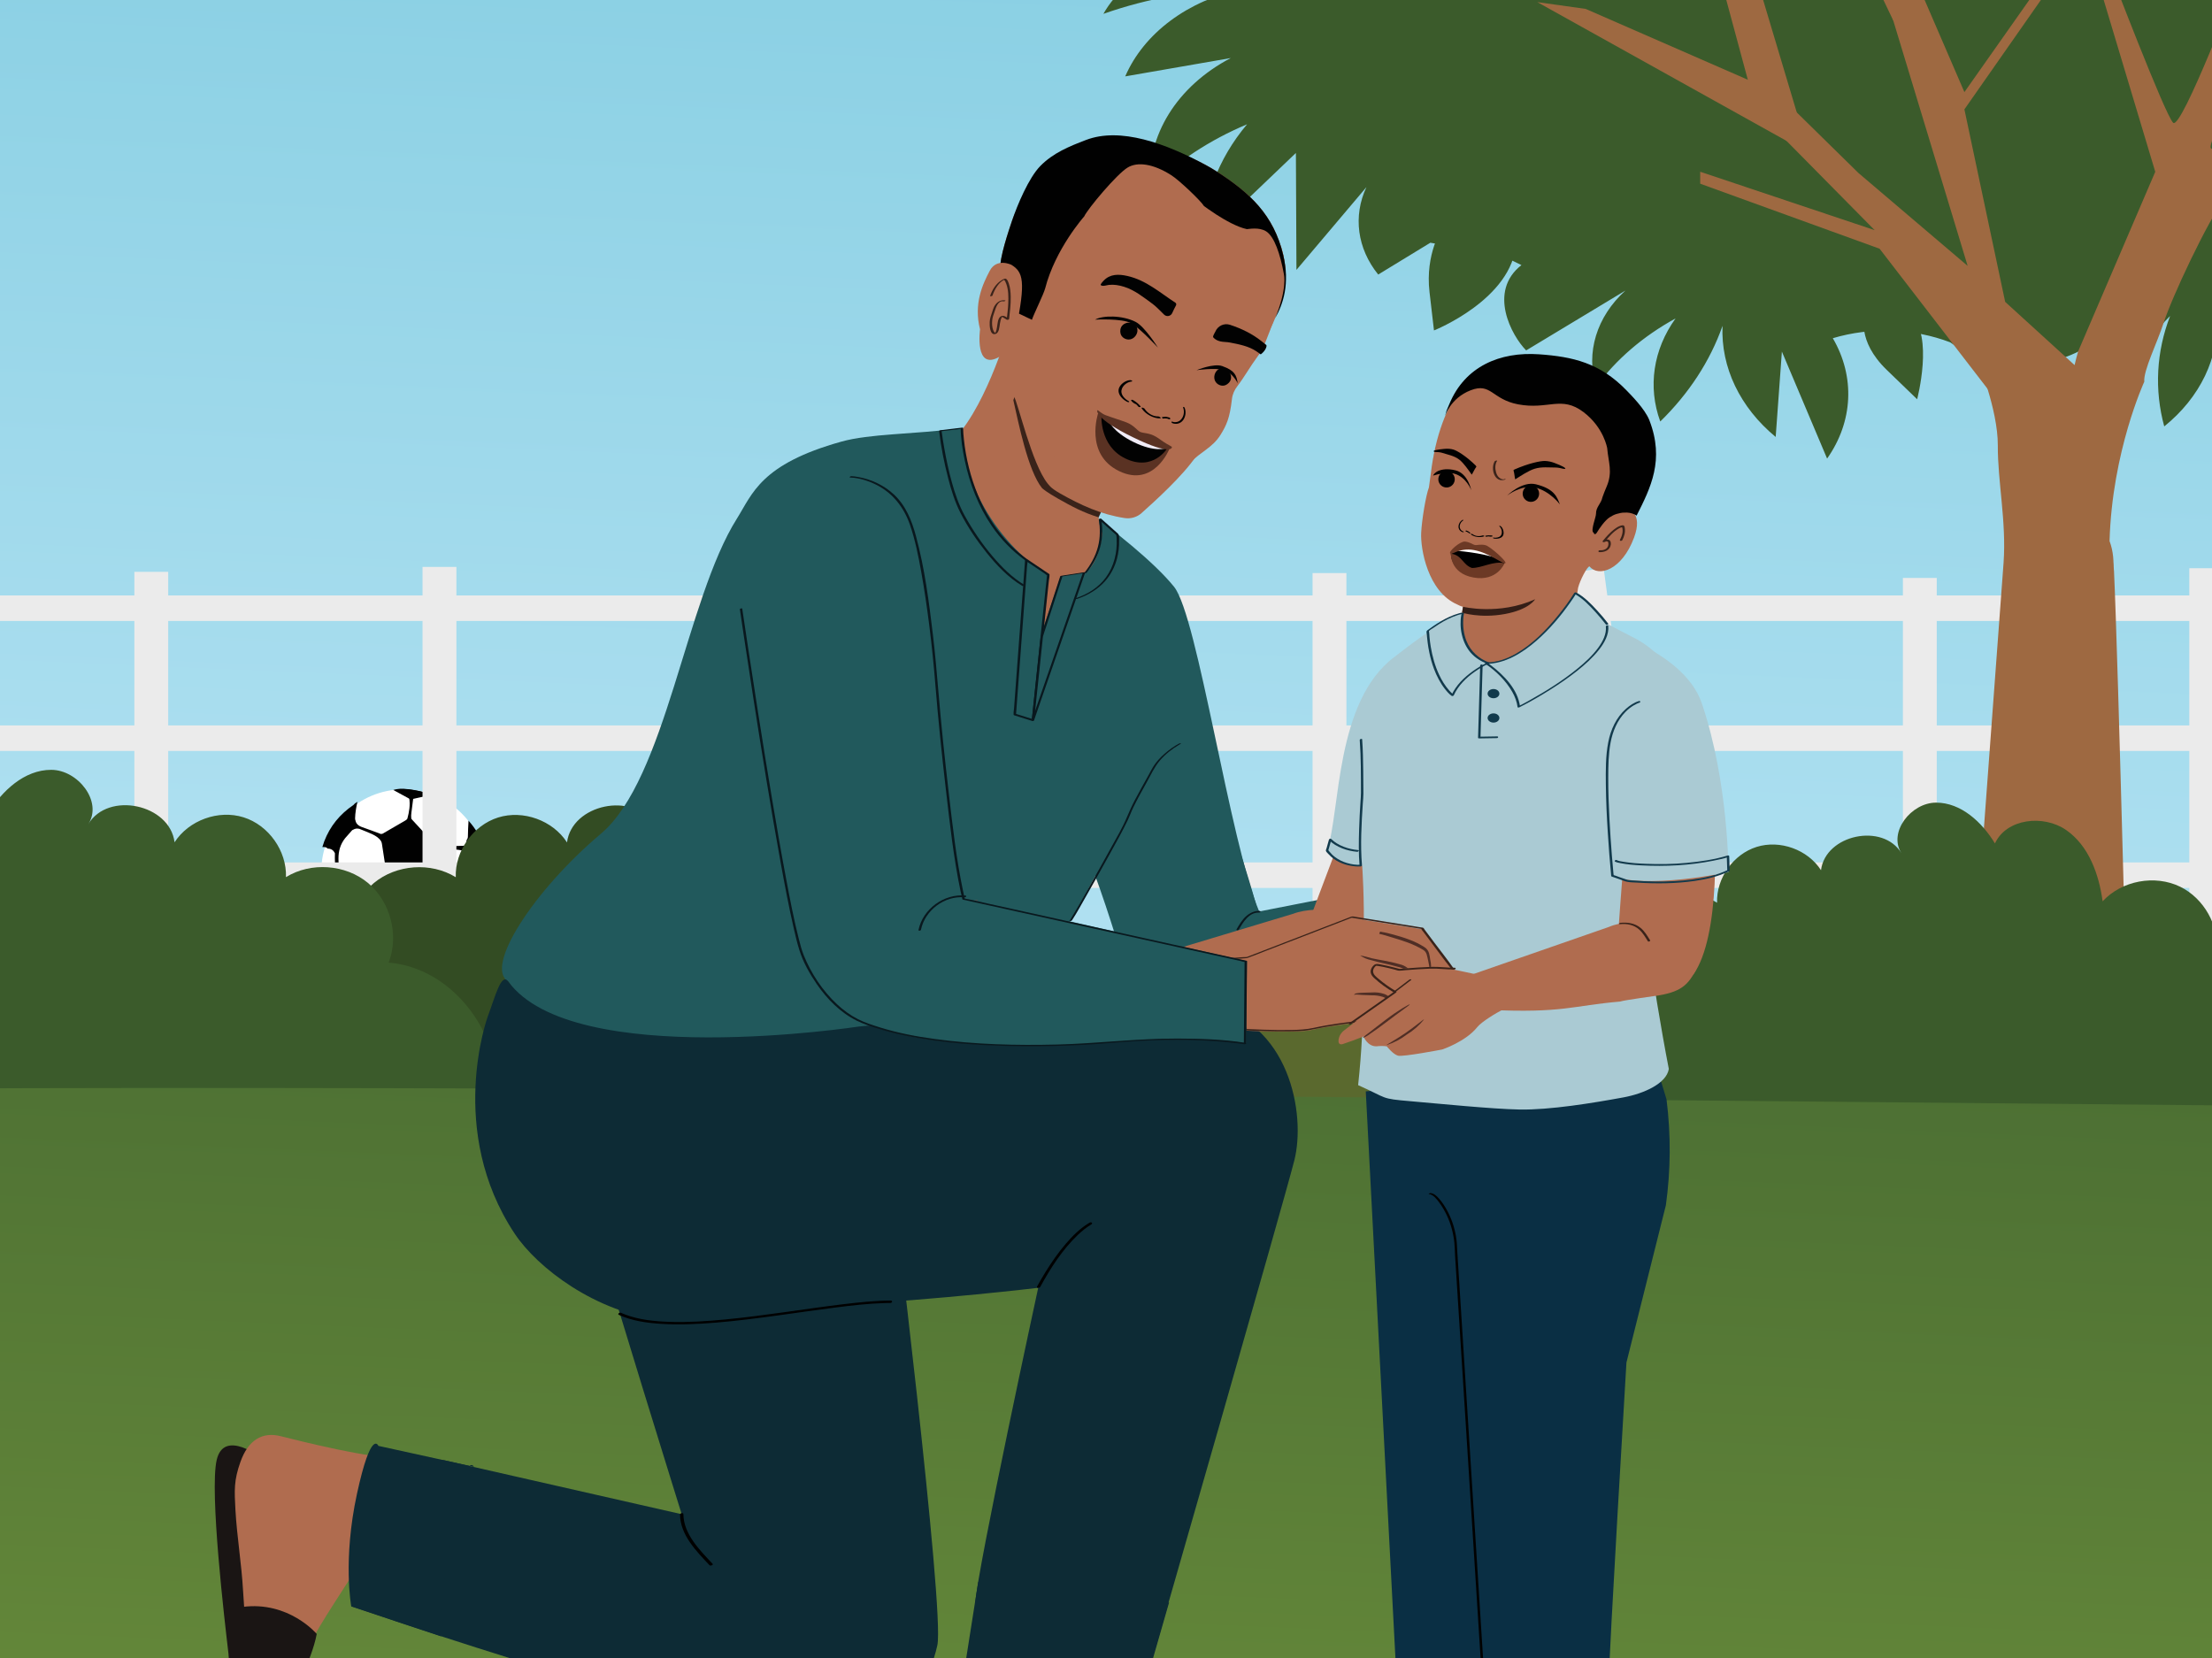 <?xml version="1.0" encoding="UTF-8"?>
<svg xmlns="http://www.w3.org/2000/svg" xmlns:xlink="http://www.w3.org/1999/xlink" viewBox="0 0 1334 1000">
  <rect x="0" y="0" width="1334" height="1000" fill="#333333" stroke="none"/>
  <defs>
    <style>
      .cls-1 {
        fill: #825739;
      }

      .cls-2 {
        fill: #3b5b2b;
      }

      .cls-3 {
        fill: #0d2b35;
      }

      .cls-4 {
        fill: #010101;
      }

      .cls-5 {
        fill: #5a3223;
      }

      .cls-6 {
        fill: url(#linear-gradient-2);
      }

      .cls-7 {
        fill: #3a231a;
      }

      .cls-8 {
        fill: #ebebeb;
      }

      .cls-9 {
        fill: url(#linear-gradient);
      }

      .cls-10 {
        fill: #804840;
      }

      .cls-11 {
        fill: #09181e;
      }

      .cls-12 {
        fill: #0a2f44;
      }

      .cls-13 {
        fill: #8a5534;
      }

      .cls-14 {
        fill: #020202;
      }

      .cls-15 {
        fill: #fff;
      }

      .cls-16 {
        fill: #5a692e;
      }

      .cls-17 {
        fill: #b06c4f;
      }

      .cls-18 {
        fill: #e0e1e0;
      }

      .cls-19 {
        fill: #341e17;
      }

      .cls-20 {
        fill: #aacad3;
      }

      .cls-21 {
        fill: #9e6941;
      }

      .cls-22 {
        fill: #f1ecf6;
      }

      .cls-23 {
        fill: #21595c;
      }

      .cls-24 {
        fill: #334c23;
      }

      .cls-25 {
        fill: #1a1514;
      }

      .cls-26 {
        fill: #6c3925;
      }

      .cls-27 {
        fill: #22595d;
      }

      .cls-28 {
        fill: #123a4c;
      }

      .cls-29 {
        fill: #4f2e25;
      }
    </style>
    <linearGradient id="linear-gradient" x1="330.7" y1="1297.21" x2="415.82" y2="-723.91" gradientUnits="userSpaceOnUse">
      <stop offset=".29" stop-color="#bae5f5"/>
      <stop offset=".81" stop-color="#76c7dc"/>
    </linearGradient>
    <linearGradient id="linear-gradient-2" x1="211.49" y1="1343.46" x2="246.46" y2="513.02" gradientUnits="userSpaceOnUse">
      <stop offset=".01" stop-color="#75993e"/>
      <stop offset=".98" stop-color="#486b32"/>
    </linearGradient>
  </defs>
  <g id="Layer_1" data-name="Layer 1">
    <rect class="cls-9" x="-659.1" y="-423.79" width="2056.51" height="1615.83"/>
    <g>
      <circle class="cls-15" cx="243.37" cy="525.69" r="49.62"/>
      <path class="cls-4" d="M291.44,527.66c.78-.26,1.62-.2,2.38.14.44-1.23.85-2.47,1.21-3.73-.08-.9-.18-1.81-.31-2.72-.8-6.43-3.22-12.6-6.43-18.5-1.65-2.86-3.59-5.47-5.73-7.9-.17,3.2-.36,6.39-.39,9.6,0,.82-.28,1.46-.7,1.95-.14.84-.28,1.68-.42,2.52-.27.54-.54,1.07-1.34,1.07-5.63.27-10.99.27-16.62-.8-.54,0-1.07-.27-1.34-.54-3.48-3.22-6.97-6.7-10.45-9.92-.8-.8-1.61-1.61-2.14-2.41-1.34-1.88-1.34-4.02-1.07-6.17.27-2.68.8-5.63,1.07-8.31,0-.8.54-1.34,1.34-1.61.8,0,1.88-.27,2.68-.27.11,0,.23,0,.34,0,.11-.11.21-.23.35-.33.75-.6,1.49-1.22,2.22-1.85-5.72-1.62-11.44-2.31-17.15-1.84,1.52.83,3.07,1.58,4.68,2.15.67.24,1.17.63,1.51,1.1.27.16.54.33.81.52.54.27.8.8.8,1.34.8,4.29,0,8.58-1.07,12.6-.27.54-1.07,1.07-1.61,1.34-4.56,2.68-8.85,5.09-13.4,7.77-.54,0-1.07.27-1.34,0-3.48-1.34-7.24-2.68-10.99-4.02-2.41-.86-3.6-2.17-3.93-3.91-.17-.4-.27-.86-.26-1.39.08-3.39.71-6.67,1.39-9.96-1,.62-1.88,1.24-2.29,1.85-8.31,5.63-14.21,12.87-17.69,21.98-.41,1.14-.8,2.3-1.15,3.47.32,0,.64-.01.97-.01,1,0,1.76.38,2.28.95.43-.02.89.03,1.38.15,1.07.27,2.14,1.07,2.68,2.14.27.27.27.54.27.8-.27,6.97.8,13.94,2.41,20.64.54,1.34,0,2.95-.27,4.29-.54,2.14-1.07,4.56-1.61,6.97-.27.54-.27,1.07-.27,1.61,0,.8-.27,1.61-1.07,1.88-.02,0-.04,0-.06.01.05.13.1.26.13.41.96,4.44,5.11,8.58,8.55,11.35,2.67,2.15,5.75,3.66,8.92,4.97.36-.14.73-.27,1.12-.37.29-.38.73-.65,1.17-1.09,1.07-1.34,1.88-2.41,3.22-3.48,1.07-.8,2.41-1.34,3.48-1.88h1.07c4.29.8,8.31,1.61,12.33,2.41,1.07,0,2.14.27,3.22.27,1.61,0,2.95.54,4.29,1.34,1.88,1.07,3.48,2.41,4.56,4.29.54.8.8,1.34,1.07,2.14.2.4.28.79.26,1.18,1.48.07,2.96.17,4.44.28,4.35-3.24,8.44-5.92,13.91-7.39.55-1.43,2.03-2.24,2.76-3.55-.12-.15-.2-.29-.2-.44.54-4.29,1.07-8.85,2.95-12.87,0-.27.27-.27.27-.54,3.22-6.17,6.43-12.06,9.65-17.96.54-.54,1.07-1.07,1.88-1.61.46-.31.91-.34,1.27-.12ZM219.4,538.77c-3.48-.54-6.43-1.61-9.38-2.95-1.34-.8-2.95-1.61-4.02-2.95,0,0-.27-.27-.27-.54-.54-4.83-1.61-9.65-1.61-14.48,0-4.56,1.07-8.58,4.02-12.33,1.34-1.61,2.68-2.95,4.02-4.56.27-.27.54-.54.8-.54,1.34-.8,2.41-.8,3.75-.54,2.68,1.07,5.36,2.14,7.77,3.22,2.14,1.07,4.02,2.14,5.36,4.29.27.54.54,1.34.54,1.88.8,4.56,1.34,9.38,2.14,13.94,0,.27,0,.8-.27,1.07-2.41,3.49-4.83,7.24-7.24,10.72-.27.27-.54.54-.8,1.07-1.07,2.14-2.68,2.95-4.83,2.68ZM256.66,551.37c-1.61,2.95-4.02,5.36-6.7,7.77-1.88,1.61-4.29,2.14-6.43,1.88-3.75-.54-7.51-1.07-11.26-1.88-2.95-.8-4.83-2.95-6.43-5.9-.8-2.95-2.68-6.17-2.68-9.38,0-2.41.8-4.29,2.14-6.17,1.61-2.14,2.95-4.02,4.56-6.17,1.34-1.88,2.68-3.75,4.83-4.83.54-.27.8-.54,1.34-.54,4.83-.54,9.11.8,13.67,1.88,1.88.54,2.95,1.34,3.48,3.22,1.34,4.83,2.95,9.65,4.56,14.48.54,2.14,0,4.02-1.07,5.63ZM285.61,528.58c-.54,2.14-1.34,4.02-2.14,5.9-1.61,3.22-3.48,6.7-5.36,9.92-1.07,1.88-2.41,2.68-4.56,2.95-4.29.54-8.85.27-13.14-.54-.27,0-.54-.27-.54-.54-1.61-4.83-3.22-9.92-4.82-14.74-.54-1.07-.8-1.88-1.07-2.95-.27-.8-.27-1.88.27-2.68,1.61-2.95,2.95-6.17,4.56-9.11.8-1.61,2.14-2.68,3.22-4.02.27-.27.8-.54,1.34-.54,5.9-.27,11.53-.27,17.16,1.07.54,0,.8.27,1.07.54,1.34,4.02,2.95,7.77,4.02,11.8.27.8.27,1.88,0,2.95Z"/>
      <path class="cls-4" d="M223.15,563.06s-3.36,4.07-4.28,5.8c0,0-10.77-6.08-14.75-12.43l-3.74-5.94,3.74-.23,14.62,11.84,4.41.97Z"/>
      <polygon class="cls-4" points="247.61 493.37 263.12 510.2 248.65 510.2 247.61 493.37"/>
      <path class="cls-4" d="M253.92,569.84l1.12,4.1s5.27-1.01,12.29-4.78c7.02-3.76,8.71-6,8.71-6l-.95-2.45-21.17,9.12Z"/>
      <path class="cls-4" d="M247.61,482.13l-10.43-5.68s3.65-1.58,11.71-.04c8.06,1.54,11.95,2.83,11.95,2.83l-13.23,2.9Z"/>
    </g>
    <rect class="cls-8" x="-740.64" y="437.51" width="2205.87" height="15.39"/>
    <rect class="cls-8" x="-740.64" y="520.14" width="2205.87" height="15.39"/>
    <rect class="cls-8" x="254.82" y="341.91" width="20.42" height="303.06"/>
    <rect class="cls-8" x="791.57" y="345.63" width="20.42" height="303.06"/>
    <rect class="cls-8" x="-740.64" y="359.12" width="2205.87" height="15.39"/>
    <path class="cls-24" d="M869.69,695.49c13.54-14.66,27.89-31.22,28.29-51.17.4-19.95-22.57-39.87-39.19-28.84,4.82-11.99.3-27.03-10.33-34.37-10.63-7.34-26.3-6.24-35.8,2.52-5.39-28.94-49.6-40.35-68.32-17.63,1.76-11.3-14.21-18.89-24.14-13.23-9.93,5.66-13.34,18.57-12.54,29.98-6.5-13.35-21.75-21.87-36.53-20.42-14.77,1.46-28.07,12.79-31.84,27.15-1.42-12.63-3.5-26.55-13.24-34.7-9.75-8.15-29.13-3.54-28.87,9.17,2.92-17.95-7.07-37.24-23.42-45.21-16.35-7.96-37.7-3.94-50.03,9.43-2.39-17.59-8.97-35.93-23.57-46.04-14.6-10.11-38.5-7.46-45.93,8.66-8.4-13.75-21.88-26.34-38-26.33-16.12,0-31.09,19.12-22.35,32.67-11.91-19.89-49.06-12.05-51.93,10.95-8.57-13.29-26.43-19.76-41.53-15.04-15.09,4.72-26.09,20.21-25.56,36.02-15.01-9.24-35.85-7.75-49.4,3.52-13.55,11.28-18.79,31.51-12.42,47.94-45.11,3.61-78.06,57.79-60.51,99.5"/>
    <path class="cls-16" d="M469.31,730.82c-10.71-11.59-22.05-24.69-22.37-40.46s17.84-31.53,30.99-22.81c-3.82-9.48-.24-21.37,8.17-27.18,8.41-5.81,20.8-4.93,28.31,1.99,4.26-22.88,39.22-31.91,54.02-13.94-1.39-8.93,11.23-14.93,19.09-10.46,7.85,4.48,10.55,14.69,9.92,23.7,5.14-10.55,17.2-17.29,28.88-16.14,11.68,1.15,22.2,10.12,25.18,21.47,1.12-9.98,2.77-20.99,10.47-27.44,7.71-6.45,23.03-2.8,22.83,7.25-2.31-14.19,5.59-29.45,18.52-35.75,12.93-6.3,29.81-3.11,39.56,7.46,1.89-13.91,7.09-28.41,18.64-36.4,11.54-7.99,30.44-5.9,36.32,6.85,6.65-10.87,17.3-20.83,30.05-20.82,12.74,0,24.58,15.12,17.68,25.83,9.42-15.72,38.8-9.53,41.06,8.66,6.78-10.51,20.9-15.62,32.84-11.89,11.93,3.73,20.63,15.98,20.21,28.48,11.87-7.31,28.35-6.13,39.06,2.79,10.71,8.92,14.86,24.91,9.82,37.91,35.67,2.85,61.72,45.69,47.85,78.68"/>
    <path class="cls-23" d="M646.55,465.74c-84.97-224.17,13.19-125.25,13.19-125.25,29.27,13.58,40.33,23.27,47.08,46.99,5.71,20.06,48,143.72,51.71,162.41l73.26-14.37c-3.03,9.99,13.54,35.58,12.24,46.01-1.78,14.3-124.96,17.86-122.25,31.76-51.48-1.71-75.23-147.56-75.23-147.56Z"/>
    <path class="cls-23" d="M623.6,469.86c22.95-4.12,53.72,112.83,55.04,112.81,12.49-.17,50.6,7.99,80.8-32.81-17.81-42.04-37.07-178.2-51.4-195.97-23.74-29.42-98.38-78.83-103.76-78.53"/>
    <path class="cls-17" d="M609.03,195.59s-13.02,46.89-32.79,68.35c-3.17,3.44-28.41,4.62-28.41,4.62l2.92,9.08c2.52,7.84,31.33,128.21,37.03,134.15,28.37,29.57,54.6-56.6,79.89-70.9l-2.41-18.21s-3.59-7.76-2.48-13.17c1.11-5.41,23.93-41.42,23.93-41.42"/>
    <path class="cls-2" d="M1662.75-288.53c1.12,22.14,6.65,43.98,16.37,64.67-32.56-40.18-96.15-62.03-154.19-53.08l59.84-26.53c-20.68-8.87-45.67-7.83-65.13,2.72,12.68-18.64,29.41-35.27,49.36-49.06-30.16-4.31-62.77,10.81-73.6,34.13,8.37-17.96,10.89-37.38,7.31-56.37-8.58,13.07-17.17,26.16-25.76,39.26,1.26-45.64-45.37-88.81-101.21-93.65,5.47-7.48,17.94-8.36,28.39-10.17,10.82-1.88,23.39-8.9,19.29-17.71-2.03-4.36-7.57-6.96-13.29-6.9-18.02.19-26.84,16.6-43.22,19.05,14.48-15.79,22.77-34.77,23.76-54.46.22-4.5-.54-9.93-7.04-11.09-4.53-.81-9.18,1.21-11.41,4.52-11.39,16.92-19.62,35.11-24.43,53.98,5.52-21.94-13.11-46.05-39.77-51.49,2.74,18.28,8.65,36.15,17.56,53.08-26.26-32.81-82.99-46.77-127.29-31.35,22.59,9.25,43.04,21.62,60.45,36.56-30.45-5.95-61.59-7.7-92.23-5.49-16.74-17.82-51.43-45.43-97.45-32.55l52.92,38.65c-2.21.45-4.4.97-6.6,1.46-31.5-14.53-71.58-25.45-112.17-16.14l54.65,34.67c-.92.41-1.83.84-2.75,1.27-2.69,1.19-5.39,2.36-8.04,3.62l7.11-3.16c-34.2,16.52-65.41,47.85-70.67,83.3-6.68-17.86-32.59-29.2-54.58-23.95l45.29,42.94c-3.34-1.76-6.84-3.27-10.45-4.57-18.9-15.93-48.67-31.94-85.84-21.54l52.92,38.65c-2.21.45-4.4.97-6.6,1.46-31.5-14.53-71.58-25.45-112.17-16.14l54.65,34.67c-.92.41-1.83.84-2.75,1.27-2.69,1.19-5.39,2.36-8.04,3.62l7.11-3.16c-34.2,16.52-65.41,47.85-70.67,83.3-6.68-17.86-32.59-29.2-54.58-23.95l45.29,42.94c-14.12-7.44-30.96-10.81-47.8-9.49-3.3.26-6.38,1.86-7.7,4.33-2.34,4.36,2.18,7.84,6.37,10.25,10.01,5.81,20.73,10.74,31.96,14.78-26.16-6.78-58,2.57-71.38,22.43l62.95.41c-27.97,5.54-50.94,21.73-61.66,43.48l65.78-17.07c-31.7,16.63-52.76,43.82-57.54,74.27l35.22-20.6,13.23,27.52c-35.25-3.75-72.31,12.98-87.09,39.3,26.48-9.35,54.94-14.44,83.8-14.99-32.87,6.88-59.36,26.65-70.64,52.7l63.66-11.06c-32.46,16.96-51.04,46.93-48.53,78.27,16.07-15.86,35.92-28.9,58.37-38.33-17.55,20.8-26.8,45.51-26.46,70.75l55.89-53.45c.1,23.51.21,47.01.33,70.52l42.2-49.92c-8.18,17.48-5.54,37.1,7.11,52.73l31.46-19.19c37.07,7.09,22.44-2.68,54.92,13.49-20.4,15.98-5.91,42.64,2.85,51.46,19.94-12.06,39.89-24.09,59.86-36.1-17.38,15.73-24.02,37.47-17.71,58,12.05-16.44,28.43-30.51,47.95-41.19-13.51,18.79-16.85,41.29-9.23,62.16,17.31-16.89,30.1-36.53,37.55-57.67-1.07,24.97,10.52,49.2,32.06,67,1.25-17.18,2.5-34.34,3.74-51.49,9.08,21.47,18.17,42.98,27.27,64.53,15.71-22.27,17-49.41,3.44-72.6,23.08-6.88,48.58-5.98,70.84,2.49,27.62,19.97,70.1,17.24,93.54-6l7.21-7.16c-8.22,16.68-9.11,35.16-2.53,52.31,6.57-20.11,18.28-38.87,34.36-55.05-8.33,21.56-9.55,44.54-3.54,66.61,21.68-17.5,33.25-41.65,31.85-66.48,8.2,12.36,16.38,24.78,24.54,37.28,8.25-16.9,8.37-35.72.33-52.68,13.83,6.76,25.34,16.25,33.45,27.6,6.9-15.82,2.63-33.45-11.13-45.95l45.5-12.88,17.51,55.6s18.42-4,23.33-38.98c1.76-12.52-.76-21.03-4.68-26.85l20.4-5.77c.82-15.1,2.18-30.15,4.68-45.08,4.21-25.13,11.88-49.61,23.95-72.1,12.19-22.71,27.02-43.8,44.41-62.82,11.49-12.56,23.92-24.23,37.02-35.1,2.1-6.72,4.42-13.38,7.02-19.95,15.65-39.66,39.63-75.57,68.64-106.69,8.11-8.7,16.6-17.03,25.41-25.01.72-20.02-12.64-40.55-34.7-49.83Z"/>
    <path class="cls-21" d="M1192.38,216.77s12.56,30.07,12.45,51.88c-.11,21.8,5.22,45.86,3.48,70.67-1.74,24.81-23.91,321.79-23.91,321.79l99.65,2.69s-6.66-267.04-9.14-319.1c-2.18-45.79-82.54-127.91-82.54-127.91Z"/>
    <path class="cls-21" d="M1130.57,138.82l-78.67-79.68,6.98-15.6,61.88,60.77,65.88,56.05-69.4-228.89,10.16-8.61,57.28,132.69,42.28-60.05h6.98s-49.26,70.46-49.26,70.46l24.58,116.1,41.86,38.13c.74-3.18,1.49-5.98,2.14-8.23l46.51-108.36-35.07-116.86,7.88-4.01s33.02,86.44,37.98,91.3c4.95,4.87,40.33-88.07,40.33-88.07l57.49-121.86,19,10.37-54.84,113.89,69.58-53.2,6.35,6.57L1383.36-.5s-52.16,81.67-50.16,89.66c2,7.99,153.49-39.24,153.49-39.24l4.98,9.22s-138.7,45.24-149.51,59.67c-10.81,14.43-32.56,60.84-37.37,76.06-3.84,11.85-12.21,28.55-11.63,35.36,0,0-19.42,42.08-20.94,96.11,9.22,24.38-11.4,55.67-8.25,81.04l-5.46,57.08-27.07-44.55,4.42-22.19c2.56-60.22-23.81-128.73-25.23-147.66l-77.09-100.05-108.19-39.22v-7.21s105.23,35.23,105.23,35.23Z"/>
    <polygon class="cls-21" points="1361.38 -12.79 1288.29 -155.55 1272.3 -145.27 1347.68 12.34 1361.38 -12.79"/>
    <polygon class="cls-21" points="1155.46 -12.79 1082.37 -155.55 1066.38 -145.27 1141.76 12.34 1155.46 -12.79"/>
    <polygon class="cls-21" points="1076.4 57.85 956.28 5.37 927.11 1.28 1079.75 86.27 1076.4 57.85"/>
    <polygon class="cls-21" points="1059.51 68.31 1028.37 -47.17 1036.5 -89.67 1086.54 77.71 1059.51 68.31"/>
    <rect class="cls-8" x="435.54" y="343.08" width="20.42" height="303.06"/>
    <rect class="cls-8" x="81.03" y="344.89" width="20.42" height="303.06"/>
    <rect class="cls-8" x="1147.59" y="348.57" width="20.42" height="303.06"/>
    <rect class="cls-8" x="966.87" y="342.7" width="20.42" height="303.06" transform="translate(-56.85 133.76) rotate(-7.61)"/>
    <rect class="cls-8" x="1320.32" y="342.7" width="20.42" height="303.06"/>
    <path class="cls-2" d="M1395.79,578.16c-9.49,4.18-17.14,12.66-19.78,22.72-1.32-11.8-3.27-24.8-12.37-32.42-8.3-6.94-24.08-3.97-26.62,5.61,1.26-15.89-7.86-32.27-22.24-39.28-15.28-7.44-35.23-3.68-46.74,8.81-2.24-16.44-8.38-33.57-22.02-43.01-13.64-9.44-35.97-6.97-42.91,8.09-7.85-12.85-20.45-24.61-35.5-24.6-15.06,0-29.05,17.87-20.89,30.52-11.13-18.58-45.84-11.26-48.52,10.23-8.01-12.42-24.7-18.46-38.8-14.05-14.1,4.41-24.37,18.89-23.88,33.65-14.02-8.63-33.5-7.24-46.15,3.29-12.66,10.54-17.55,29.44-11.6,44.79-42.15,3.37-72.93,53.99-56.53,92.96l474.56,10.22v-117.55Z"/>
    <path class="cls-2" d="M-423.33,695.68c-13.56-14.68-27.93-31.27-28.34-51.25-.41-19.98,22.6-39.94,39.26-28.89-4.83-12.01-.3-27.08,10.35-34.43,10.65-7.35,26.35-6.25,35.86,2.53,5.4-28.99,49.68-40.42,68.43-17.66-1.76-11.31,14.23-18.92,24.18-13.25,9.95,5.67,13.36,18.6,12.56,30.03,6.51-13.37,21.79-21.91,36.59-20.45,14.8,1.46,28.11,12.81,31.89,27.2,1.42-12.65,3.5-26.59,13.26-34.76,9.76-8.17,29.18-3.54,28.92,9.18-2.93-17.98,7.09-37.3,23.46-45.28s37.76-3.94,50.11,9.45c2.4-17.62,8.98-35.99,23.61-46.11,14.62-10.12,38.56-7.48,46,8.68,8.42-13.77,21.92-26.38,38.06-26.37,16.14,0,31.14,19.16,22.39,32.72,11.93-19.92,49.14-12.07,52.01,10.97,8.58-13.31,26.48-19.79,41.59-15.06,15.12,4.73,26.13,20.25,25.6,36.08,15.03-9.26,35.91-7.77,49.48,3.53,13.57,11.3,18.82,31.56,12.44,48.02,45.18,3.61,78.19,57.88,60.61,99.66"/>
    <path class="cls-6" d="M1379.3,1269.53H-924.72v-602.47l714.13-8.26c91.7-4.53,796.52-2.7,888.24,1.69l701.65,6.57v602.47Z"/>
    <path class="cls-2" d="M869.64,137.89s-10.23,15.08-7.54,38.24l2.69,23.16s47.39-18.85,49.55-52.78c2.15-33.93-44.7-8.62-44.7-8.62Z"/>
    <path class="cls-2" d="M1124.56,190.2s-5.06,15.18,13.28,32.89l18.34,17.71s10.12-38.58-3.79-50.59c-13.91-12.02-27.83,0-27.83,0Z"/>
    <path class="cls-13" d="M602.19,205.77c-.04.09-.07.17-.11.26.02-.12.05-.22.11-.26Z"/>
    <path class="cls-23" d="M580.1,258.26c-30.99,3.87-55.28,3.24-72.68,8.09-48.77,13.59-53.62,31.51-62.97,46.36-30.92,49.1-42.81,157.06-82.14,190.19-40.3,33.95-70.58,80.49-55.76,89.09,1.1.64,10.9,20.08,12.1,19.72l36.03,21.71,242.76,8.25,32.94-61.48c2.34,1.61,64.98-116.45,64.98-116.45l-3.51-117.55c-4.89-4.01-21.91-25.97-26.84-29.9,0,0,.4,36.51-25.13,32.62-19.9-3.03-60.47-45.82-59.79-90.65Z"/>
    <path class="cls-18" d="M691.53,988.77c.5-.74-4.09-3.87-10.58-3.5-6.5.34-10.71,3.93-10.15,4.64.5.84,4.8-.99,10.34-1.24,5.51-.34,10,1.02,10.4.12v-.03Z"/>
    <path class="cls-11" d="M646.46,555.1c3.2-4.92,5.99-10.15,8.9-15.25,4.84-8.49,9.63-17.01,14.34-25.58,3.6-6.54,7.3-13.07,10.51-19.81,1.17-2.45,2.04-5.01,3.23-7.46,2.51-5.15,5.31-10.15,8.09-15.15,2.48-4.45,4.68-9.35,8.01-13.23,3.27-3.8,7.34-7.01,11.67-9.52.24-.14.49-.28.73-.41.85-.45-.47-.45-.85-.25-3.15,1.67-6.1,3.84-8.78,6.17-2.37,2.06-4.55,4.37-6.3,6.98-1.27,1.88-2.27,3.96-3.38,5.95-2.77,4.98-5.57,9.94-8.22,14.98-1.83,3.48-3.4,6.99-4.92,10.6-2.56,6.13-6.06,11.96-9.24,17.78-4.75,8.7-9.6,17.35-14.49,25.97-3.36,5.92-6.67,11.88-10.23,17.68-.17.27-.34.54-.51.81-.14.21,1.19.14,1.43-.24h0Z"/>
    <g>
      <path class="cls-3" d="M525.51,709.56s-206.38-72.2-185.45-21.17c25.03,61.04,13.32,32.48,19.62,56.15,6.3,23.67,51.43,168.71,51.43,168.71l-143.08-32.51-31.1-2.38c-10.99,18.5-16.4,60.28-25.1,90.45l16.53,5.52s248.8,85.06,284.63,71.63c35.84-13.43,47.7-32.75,52.29-53.63,4.62-20.91-28.13-286.76-28.13-286.76l-11.64,3.97Z"/>
      <path class="cls-3" d="M310.39,744.03c13.68,20.63,48.82,47.56,89.33,52.2,9.66,1.1,86.45-8.09,105.73-9.11,61.58-3.31,120.66-10.42,120.66-10.42,0,0-36.71,169.46-37.98,190.31l24.49,30.33c23.94,2.9,48.22,2.71,72.1-.58l12.24-3.21s76.35-265.33,83.58-293.55c7.1-27.67-2.56-84.39-52.77-93.92-30.36-4.62-209.98,13.06-209.98,13.06,0,0-172.22,26.47-211.25-27.16-4.21-5.78-7.93,9.17-12.47,21.35,0,0-24.94,68.51,16.31,130.7Z"/>
    </g>
    <path d="M537.14,784.4c-9.69.05-19.38,1.08-28.99,2.24-11.56,1.4-23.08,3.09-34.62,4.7-12.07,1.68-24.16,3.3-36.29,4.46-11.13,1.06-22.34,1.8-33.52,1.43-8.96-.3-18.18-1.2-26.62-4.39-.89-.34-1.78-.71-2.65-1.1-.8-.36-2.33.79-1.17,1.31,7.98,3.63,16.96,4.86,25.64,5.4,11,.68,22.05.14,33.02-.77,12.1-1.01,24.14-2.55,36.17-4.19s23.59-3.37,35.41-4.87c10.03-1.28,20.12-2.45,30.24-2.74,1.06-.03,2.13-.05,3.19-.05,1.13,0,1.57-1.42.19-1.41h0Z"/>
    <path d="M410.1,913.36c.11,12.41,9.86,22.21,17.81,30.66.55.59,2.47-.19,1.86-.84-7.74-8.22-17.54-17.91-17.64-30.02,0-.95-2.03-.58-2.03.2h0Z"/>
    <path d="M627.33,776.17c6.17-11.27,13.34-22.49,22.7-31.4,2.52-2.4,5.25-4.59,8.24-6.38.4-.24.46-.73.11-1.02-.4-.34-1.07-.1-1.44.13-5.5,3.29-10.15,7.9-14.28,12.75-4.43,5.19-8.35,10.82-11.95,16.61-1.85,2.98-3.62,6.01-5.3,9.09-.54.98,1.5.98,1.92.22h0Z"/>
    <path class="cls-11" d="M617.94,352.86c-7.45-4.43-13.74-10.73-19.31-17.3-6.43-7.57-12.05-15.86-16.84-24.55-3.5-6.36-5.86-13.28-7.79-20.26-1.85-6.7-3.31-13.51-4.52-20.35-.63-3.58-1.23-7.17-1.67-10.78l-.84.54c4.34-.52,8.68-1.04,13.02-1.55l-.61-.15c.06,6.47,1.13,13.03,2.46,19.33,2.93,13.92,8.15,27.48,16.17,39.27,5.49,8.08,12.31,15.19,20.25,20.89.38.27,1.68-.3,1.35-.54-13.57-9.74-23.52-23.51-29.86-38.87-4.44-10.75-7.27-22.23-8.47-33.8-.23-2.21-.44-4.45-.46-6.68,0-.21-.51-.16-.61-.15-4.34.52-8.68,1.04-13.02,1.55-.22.03-.88.2-.84.54,1.17,9.59,3.06,19.17,5.49,28.52,1.84,7.08,4.03,14.21,7.36,20.75,4.32,8.49,9.76,16.55,15.71,23.97,6.14,7.66,13.17,15.1,21.67,20.16.4.24,1.67-.35,1.35-.54h0Z"/>
    <path class="cls-11" d="M655.32,345.39c3.74-4.72,6.76-10.01,8.28-15.87,1.41-5.47,1.38-11.08.54-16.63l-1.4.46c2.96,2.64,5.92,5.27,8.88,7.91.46.41,1.11.82,1.48,1.32.16.22.02-.07.11.22.2.66.16,1.49.2,2.17.47,8.13-1.6,16.59-6.42,23.22-4.43,6.08-10.88,10.11-17.93,12.52-.96.33-.07.7.54.49,6.37-2.18,12.36-5.62,16.85-10.7,3.42-3.87,5.83-8.55,7.16-13.53.96-3.61,1.39-7.38,1.3-11.11-.03-1.31.23-3.18-.81-4.11-3.33-2.97-6.67-5.94-10-8.91-.27-.24-1.47,0-1.4.46.83,5.5.86,11.04-.54,16.45-1.5,5.8-4.47,11.02-8.17,15.68-.35.45,1.07.3,1.33-.03h0Z"/>
    <path class="cls-23" d="M591.79,546.05c-5.24-20.95-35.16-139.54-31.56-140.58l3.39-14.57-105.78,34.9s31.17,132.93,41.22,155.78c11,24.99,28.09,38.94,43.27,41.76,3.78.7,18.06,2.93,21.75,3.27,4.49-31.78,18.06-50.05,27.7-80.55Z"/>
    <path class="cls-10" d="M589.13,542.86c-3.4-.35-6.34,3.04-8.11,5.49-3.1,4.28-4.99,9.52-5.46,14.77-.06.65,1.41.4,1.46-.15.43-4.76,2.02-9.43,4.62-13.44,1.02-1.57,2.2-3.07,3.64-4.28.9-.76,2.08-1.6,3.32-1.48.62.06,1.52-.81.54-.91h0Z"/>
    <path class="cls-11" d="M759.69,549.34c-3.1-.08-5.99,1.25-8.26,3.31-2.42,2.19-4.08,5.05-5.7,7.85-.18.32.16.56.44.6.36.05.76-.13.94-.44,2.58-4.46,6.13-10.43,12.07-10.27.34,0,.8-.09.94-.44.13-.31-.12-.59-.44-.6h0Z"/>
    <path class="cls-11" d="M582.24,540.13c-12.87-1.25-25.68,8.03-28.31,20.72-.15.74,1.33.57,1.47-.1,2.44-11.8,14.32-20.71,26.35-19.53.73.07,1.47-.99.49-1.09h0Z"/>
    <polyline class="cls-17" points="632.2 343.62 629.33 378.34 640.44 345.4"/>
    <path class="cls-17" d="M825.77,592.56c22.47-17.76,37.47-78.02,41.83-102.09l-14.98-34.92c-31.11-10.02-33.01,14.45-33.01,14.45-.58,10.48-25.2,70.83-31.19,88.89,15.87,4.35,26.18,21.75,37.35,33.68Z"/>
    <path class="cls-17" d="M808.21,593.63c14.82-1.89,18.93-6.37,24.88-17.91,2.51-4.86-.3-10.97-1.66-16.27-.32-1.25-.72-2.33-1.29-2.88-5.8-5.69-34.69-11.45-50.4-5.41l-92.11,27.74,17.79,19.14c44.68,3.94,50.13-.38,79.37-1.68,2.2-.74,21.78-2.52,23.43-2.73Z"/>
  </g>
  <g id="Layer_4" data-name="Layer 4">
    <path class="cls-17" d="M882.41,372.57c2.07-.12,3.09-.23,5.14-.44,8.45-.88,17.14-1.87,25.46-3.6,12.84-2.67,23.07-10.39,33.6-17.64-.1,8.06.72,17.95,3.79,23.51l-.24,2.36c-17.86,28.2-28.37,44.5-88.37,27.16l19.56-30.57,1.06-.77Z"/>
    <path class="cls-17" d="M861.75,293.98c.48-3.68,1.05-7.94,1.77-13.08.21-1.49.45-2.92.7-4.33.2-.71.33-1.44.4-2.17,4.83-24.85,13.95-36.59,13.95-36.59,13.2-14.85,34.49-21.55,53.93-17.59,22.96,4.18,41.5,21.53,50.07,37.37,4.26,7.84,5.48,16.99,3.43,25.68-1.74,7.43-7.42,13.64-10.76,21.48,8.11.93,15.54,5.08,10.22,19.45-7.34,19.81-21.55,24.03-26.85,17.41-1.47.02-5.86,8.62-6.89,12.84-.08.32-3.61,22.83-3.68,23.17-11.8,5.64-33.56,4.07-46.88,5.04-8.36.6-8.86-.69-17.22-1.08-2.02-.09-1-6.48-3.03-6.66l1.4-8.97c-.58-.13-1.09-.18-3.56-1.42-17.77-7.78-22.13-33.59-21.68-43.07.38-8.04,2.88-22.87,4.67-27.48Z"/>
    <path class="cls-19" d="M882.31,365.95s21.66,5.29,43.49-4.53c0,0-3.45,6.21-18.3,8.92-14.85,2.71-25.77-.83-25.77-.83l.58-3.56Z"/>
    <ellipse class="cls-4" cx="872.36" cy="289.12" rx="4.96" ry="4.97" transform="translate(-20.21 70.2) rotate(-4.56)"/>
    <path class="cls-4" d="M867.22,284.09c2.58-1.11,5.95-1.57,10.63-.4,7.49,1.88,9.42,11.95,9.42,11.95,0,0-2.88-7.91-10.23-9.96-3.54-.98-9.81.19-12.78,1.15.19-.71,1.41-2,2.97-2.75Z"/>
    <path class="cls-7" d="M978.36,325.78c1.19-2.23,1.92-4.8,1.5-7.34-.1-.62-.2-1.49-.93-1.59-.62-.09-1.31.1-1.89.31-1.37.49-2.6,1.32-3.74,2.21-2.51,1.97-4.66,4.38-6.68,6.84-.51.62.48.94.94.71.49-.25,1.23-.55,1.77-.37.78.25.71,1.53.6,2.17-.41,2.44-2.77,3.28-4.99,3.15-.35-.02-.8.09-.94.46-.12.32.12.64.46.66,3.06.17,6.48-1.06,6.96-4.48.16-1.15-.06-2.58-1.31-3.01-1.03-.35-2.28.01-3.21.49l.94.71c2.41-2.93,5.12-6.15,8.51-8,.22-.12.43-.23.66-.33.16-.07.35-.15.38-.16.16-.06.31-.11.47-.15.08-.02.49-.09.23-.06.09-.01.17-.02.26-.03.2-.02.15-.08.05,0,.03-.02.13.01.16.02l-.48-.37c1.14,2.5.07,5.72-1.12,7.95-.4.75,1.07.82,1.4.21h0Z"/>
    <ellipse class="cls-4" cx="923.23" cy="297.79" rx="4.96" ry="4.97" transform="translate(-20.74 74.27) rotate(-4.56)"/>
    <path class="cls-4" d="M908.97,298.82s8.96-8.77,17.21-6.76c11.61,2.83,12.88,8.03,14.56,12.17,0,0-6.1-8.25-15.12-10.21-8.19-1.78-16.65,4.81-16.65,4.81Z"/>
    <path class="cls-4" d="M912.73,283.66c-.04-.17.54-.29.5-.47,8.8-3.85,15.77-5.23,18.42-5.18,2.01.04,4.04.5,6.02,1.27,0,0,5.45,2.03,6.26,3.07.8,1.04-3.11-.06-3.11-.06-.82-.11-1.4-.31-2.21-.31-4.48.02-8.89-.6-13.16.75-3.66,1.13-8.33,4.29-11.67,6.37-.45-1.86-.45-3.64-1.04-5.45Z"/>
    <path class="cls-4" d="M890.36,281.48c.1-.15-.35-.42-.25-.57-6.01-5.94-11.35-9.1-13.58-9.76-1.7-.5-3.55-.61-5.48-.43,0,0-5.27.43-6.31,1.19-1.04.76,2.62.78,2.62.78.72.12,1.28.08,1.96.3,3.74,1.22,7.64,1.82,10.74,4.22,2.66,2.04,5.46,6.23,7.52,9.06,1.02-1.61,1.66-3.27,2.78-4.8Z"/>
    <path class="cls-4" d="M962.45,321.96c.06-.12.47-.55.53-.67,1.59-2.72,5.06-7.62,7.8-9.32,1.25-.78,2.73-1.62,4.21-2.01,1.49-.39,3.09-.86,4.65-.8,2.22-.17,4.34.23,6.35,1.19.33.22.66.43.99.65,8.5-16.8,16.98-33.58,7.72-57.53-2.68-6.9-11.34-15.48-13.97-18.22-15.98-16.39-32.14-20.13-52.56-21.57-23.66-1.66-44.71,7.33-54.07,29.93-2.26,5.45-1.32,2.65-2.72,7.54,0,0,3.18-10.98,15.54-15.77,12.36-4.79,12.7,5.41,28.54,8.47,18.34,3.47,26.09-5.5,39.55,4.71,12.28,9.35,14.26,21.79,14.26,21.79.69,8.36,3.45,14.34-.36,23.14-.92,2.1-1.74,4.23-2.51,6.38-.81,4.02-3.94,5.83-3.89,9.98.02,2.03-3.2,9.73-1.7,11.21,1.62,1.59-.43,1.23,1.65.89Z"/>
    <g>
      <path class="cls-14" d="M888.13,322.2c1.48,1.18,4.03,1.46,5.88.75.41-.16,1.59.3,1.02.52-2.45.94-6.07.37-7.98-1.15-.19-.15-.12-.31.16-.34.29-.04.72.06.93.22"/>
      <path class="cls-14" d="M895.83,323.14c1.21-.31,2.5-.35,3.75-.21.18.02.41.14.51.28.09.11.08.24-.07.29-.63.22-1.39.21-2.05.07-.21-.04-.48-.15-.56-.35-.08-.19.15-.26.31-.22.55.12,1.13.12,1.66-.06.15.19.3.38.45.57-1.12-.13-2.28-.08-3.36.2-.21.06-.49-.06-.64-.2-.12-.1-.22-.31,0-.37"/>
      <path class="cls-14" d="M900.72,324.24c1.45.24,3.28-.06,4.2-1.02,1.39-1.44.91-4.41-.7-5.81-.17-.15-.04-.28.17-.28.27,0,.56.15.74.31,1.4,1.22,1.99,3.72,1.46,5.23-.5,1.4-2.07,2.15-3.89,2.23-.54.02-1.1,0-1.65-.09-.22-.04-.6-.18-.68-.37-.08-.2.14-.23.35-.2"/>
      <path class="cls-14" d="M885.62,320.95c.11-.15-.01-.29-.13-.31-.39-.06-.77-.25-1.05-.59-.16.13-.31.26-.47.4.77.24,1.5.64,2.11,1.25.12.12.33.1.48.02.11-.06.24-.22.12-.35"/>
      <path class="cls-14" d="M886.68,321.37c-.68-.68-1.51-1.12-2.37-1.39-.13-.04-.3,0-.42.1-.09.08-.13.2-.05.3"/>
      <path class="cls-14" d="M882.58,320.57c-.93-.22-1.92-1.06-2.18-2.24-.38-1.78.64-3.62,2.02-4.45.15-.09.11-.25-.01-.32-.16-.09-.38-.03-.53.06-1.2.72-2.15,2.09-2.29,3.66-.13,1.47.58,2.66,1.62,3.29.31.19.65.34,1,.42.14.03.41.02.51-.14.1-.16-.01-.26-.14-.29"/>
    </g>
    <path class="cls-17" d="M894.5,1031.31s-3.36,37.52-17.29,37.54c-13.92.02-66.51-12.33-66.51-12.33,0,0,36.91-36.92,40.49-43.7,1.96-3.72-7.86-116.87-13.99-174.97-4.26-40.37-4.54-72.49-4.54-72.49l63.99,6.73,6.46,58.94,2.69,11.27c1.4,5.89,3.37,16.34,3.75,22.4,1.03,16.39,2.07,43.97,1.38,52.34-1.17,14.17-10.1,49.01-10.65,53.99l-6.91,44.24,1.13,16.04Z"/>
    <path class="cls-17" d="M956.62,1035.29s-3.36,37.52-17.29,37.54c-13.92.02-66.51-12.33-66.51-12.33,0,0,36.91-36.92,40.49-43.7,1.96-3.72-7.86-116.87-13.99-174.97-4.26-40.37-4.54-72.49-4.54-72.49l63.99,6.73,6.46,58.94,2.69,11.27c1.4,5.89,3.37,16.34,3.75,22.4,1.03,16.39,2.07,43.97,1.38,52.34-1.17,14.17-10.1,49.01-10.65,53.99l-6.91,44.24,1.13,16.04Z"/>
    <path class="cls-12" d="M970.35,1011.6s6.71,5.1-10.7,6.89c-9.7,1-31.71,1.89-41.45,1.88-9.62-.01-9.8.63-19.22-1.67-2.99-.73-1.39-1.15-4.35-1.99l-7.1-134.54-3.19-149.8-20.73-76.21,138.23-3.64,3.2,10.56c2.68,21.19,2.55,42.7-.4,63.85l-23.78,94.85s-10.73,179.28-10.5,189.83Z"/>
    <path class="cls-12" d="M870.61,1010.31c-12.64-.99-19.68,2.16-28.84-5.94l-18.11-346.14,67.87-5.73,21.8,351.7c-14.04.13-28.66,7.21-42.71,6.11Z"/>
    <path class="cls-4" d="M895.36,1015.14c-.17-2.63-.33-5.26-.5-7.89-.45-7.07-.9-14.15-1.35-21.22-.66-10.35-1.31-20.7-1.97-31.05-.79-12.51-1.59-25.02-2.38-37.53-.85-13.36-1.69-26.72-2.54-40.08-.84-13.23-1.68-26.47-2.52-39.7-.75-11.79-1.5-23.59-2.24-35.38-.59-9.24-1.17-18.48-1.76-27.71-.35-5.53-.7-11.05-1.05-16.58-.06-.99-.15-1.97-.19-2.96-.13-3.11-.25-6.18-.77-9.26-.96-5.72-2.86-11.28-5.71-16.33-1.32-2.34-2.83-4.64-4.63-6.65-1.33-1.5-2.93-3-5-3.24-.33-.04-1.66.53-.93.61,2.61.3,4.72,3.16,6.16,5.1,1.78,2.4,3.29,4.99,4.56,7.69,2.48,5.26,3.99,10.96,4.57,16.74.24,2.33.22,4.68.37,7.02.29,4.57.58,9.15.87,13.72.54,8.51,1.08,17.03,1.62,25.54.72,11.34,1.44,22.69,2.16,34.03.82,12.94,1.64,25.87,2.46,38.81.85,13.41,1.7,26.82,2.55,40.24.81,12.73,1.61,25.47,2.42,38.2.69,10.9,1.38,21.81,2.07,32.71.5,7.92,1,15.84,1.51,23.76.24,3.75.23,7.62.72,11.34.02.16.02.33.03.49.02.28,1.48.03,1.45-.39h0Z"/>
    <path class="cls-20" d="M877.63,373.29c-8.46.36-31.62,19.14-36.65,22.9-35.96,26.86-32.52,92.83-40.64,116.78,7.04,10.61,21.16,9.09,21.16,9.09,0,0,1.46,20.69.85,41.77-.61,19.14,1.15,49.7-3.3,90.63,18.36,8.19,12.95,8.11,31.83,9.72,16.5,1.41,48.92,4.69,65.5,4.99,18.38.34,44.47-3.97,62.63-7.31,12.5-2.3,26.01-8.43,27.41-17.15-9.81-50.63-18.11-113.81-18.45-115.1-.81-3.07-.12-14.33-4.61-38.04,0,0,32.59-6.53,40.76-11.8,0,0,6.7-72.22-39.01-95.27-18.7-9.43-21.4-12.21-37.55-17.05,0,0-20.8,35.67-53.71,32.28-32.91-3.39-16.23-26.45-16.23-26.45Z"/>
    <path class="cls-28" d="M820.03,446.37c.79,10.54.7,21.17.73,31.73,0,1.8-.16,3.58-.28,5.38-.37,5.57-.66,11.14-.83,16.71-.23,7.34-.34,14.73.27,22.06l.79-.72c-2.82.22-5.81-.27-8.5-1.08-2.6-.78-5.06-1.98-7.22-3.64-1.29-.99-2.44-2.15-3.44-3.43-.26-.34-.41-.37-.42-.69-.01-.29.2-.72.28-1,.5-1.79,1-3.59,1.5-5.38-.47.12-.93.25-1.4.37,4.36,4.31,10.98,6.53,16.95,7.05.7.06,1.48-.95.51-1.04-5.63-.49-12.08-2.65-16.12-6.65-.41-.41-1.24-.18-1.4.37-.47,1.7-.95,3.39-1.42,5.09-.12.43-.51,1.18-.41,1.64.13.61,1.01,1.37,1.42,1.83.53.6,1.1,1.16,1.69,1.69,3.9,3.51,9.09,5.35,14.27,5.81,1.18.11,2.4.17,3.58.08.39-.03.83-.28.79-.72-1.04-12.39-.29-25,.51-37.38.13-1.94.35-3.9.35-5.85,0-4.51-.05-9.03-.11-13.54-.09-6.37-.17-12.76-.64-19.11-.05-.65-1.5-.3-1.45.39h0Z"/>
    <g>
      <path class="cls-20" d="M882.02,370.62s-4.16,22.17,15.45,29.31c0,0-15.82,6.84-21.43,19.4,0,0-13.32-9.38-14.97-38.79,0,0,8.22-6.41,15.55-9.12,7.33-2.71,5.4-.79,5.4-.79Z"/>
      <path class="cls-28" d="M881.29,370.7c-1.45,7.82.44,17.04,5.74,23.05,2.66,3.01,6.11,5.15,9.86,6.54l.28-.69c-3.13,1.36-6.11,3.19-8.89,5.16-5.32,3.77-10.19,8.53-12.92,14.54l1.25-.34s0,.05-.13-.1c-.16-.18-.4-.33-.58-.49-.73-.65-1.41-1.35-2.05-2.09-2.42-2.76-4.36-5.94-5.92-9.26-2.54-5.39-4.13-11.19-5.1-17.05-.31-1.88-.55-3.77-.73-5.67-.1-1.01-.09-2.06-.25-3.06-.08-.54-.21-.46-.03-.69.49-.64,1.57-1.16,2.22-1.62,1.21-.85,2.44-1.67,3.69-2.46,3.58-2.26,7.33-4.22,11.37-5.5.64-.2,1.31-.43,1.98-.53.08-.01.67-.06.46-.07-.02,0-.09.1-.1.11-.6.61.81.64,1.17.28.49-.49.49-1.05-.28-1.2-.8-.17-1.79.16-2.54.38-1.9.53-3.77,1.22-5.57,2.03-3.43,1.54-6.68,3.5-9.79,5.61-1.03.7-2.05,1.41-3.04,2.16-.39.29-.9.54-1.04,1.01s.08,1.3.12,1.79c.04.58.09,1.16.15,1.74.1,1.11.23,2.23.37,3.34.26,1.98.58,3.96.99,5.91.69,3.36,1.61,6.68,2.82,9.89,1.62,4.3,3.76,8.48,6.6,12.11,1.18,1.51,2.5,3.06,4.08,4.18.31.22,1.1,0,1.25-.34,2.69-5.91,7.45-10.6,12.71-14.28,2.61-1.83,5.4-3.55,8.33-4.82.18-.08.73-.52.28-.69-6.23-2.31-11.18-6.75-13.65-12.96-1.67-4.2-2.23-8.83-1.94-13.33.06-.91.13-1.84.3-2.74.11-.59-1.35-.36-1.45.17Z"/>
    </g>
    <g>
      <polyline class="cls-20" points="893.41 401.28 892.12 444.83 902.81 444.65"/>
      <path class="cls-28" d="M892.67,401.34c-.14,4.89-.29,9.78-.43,14.66-.23,7.84-.46,15.68-.7,23.52-.05,1.79-.11,3.58-.16,5.37-.01.37.36.47.67.46,3.56-.06,7.13-.12,10.69-.18.82-.01,1.12-1.06.13-1.04-3.56.06-7.13.12-10.69.18l.67.46c.14-4.89.29-9.78.43-14.66.23-7.84.46-15.68.7-23.52.05-1.79.11-3.58.16-5.37.02-.74-1.45-.53-1.47.12h0Z"/>
    </g>
    <ellipse class="cls-28" cx="900.69" cy="418.34" rx="3.55" ry="2.78"/>
    <ellipse class="cls-28" cx="900.69" cy="433.03" rx="3.55" ry="2.78"/>
    <path d="M889.17,330.75c5.25.93,16.23,6.39,18.18,8.97,0,0-8.37,8.44-20.54,6.27-12.17-2.16-11.82-12.03-11.82-12.03,0,0,7.49-4.41,14.18-3.22Z"/>
    <path class="cls-15" d="M902.83,336.44s-6.51-1.71-11.78-2.65c-5.27-.94-11.96-1.58-11.96-1.58,0,0-.14-4.1,9.41-2.4,9.55,1.7,14.34,6.63,14.34,6.63Z"/>
    <path class="cls-26" d="M887.64,342.54c5.85.15,13.14-4.45,19.71-2.83,0,0-4.37,11.16-18.68,8.61-14.31-2.54-13.68-14.37-13.68-14.37,6.73.74,7.1,6.71,12.65,8.58Z"/>
    <path class="cls-26" d="M883.48,326.62c3.05.3,4.74,1.85,6.05,2.08,1.31.23,3.43-.64,6.39.13,2.78.72,13.39,10.15,11.89,10.86-1.5.71-9.78-6.3-18.83-7.91-9.05-1.61-13.25,3.18-14.41,2-1.16-1.18,6.06-7.44,8.91-7.16Z"/>
    <path class="cls-7" d="M907.05,289.02c-1.01.34-2.34-.42-3.06-1.08-.87-.8-1.41-1.92-1.74-3.04-.68-2.3-.67-4.92.63-7,.13-.2-.52-.11-.57-.1-.25.04-.71.14-.86.37-2.7,4.29-.2,13.24,6.07,11.11.14-.05.56-.18.44-.37-.11-.17-.82.07-.93.11h0Z"/>
  </g>
  <g id="Layer_2" data-name="Layer 2">
    <path class="cls-17" d="M738.34,579.04l6.37,21.29,6.35,21.25s31.32,1.73,40.15-.44c8.83-2.17,30.16-4.71,30.16-4.71-.77,2.71,1.84.74,2.98,3.31,1.51,2.87,4.11,4.96,7.23,5.84l5.07-10.41c3.43,6.17,8.64.51,8.64.51l5.12-13.27c3.91,7.83,10.83.64,10.83.64l1.59-17.85c2.54,2.55,5.56,4.58,8.88,5.96,4.25,1.35,4.67-5.69,4.67-5.69l-18.7-25.02-42.36-6.81-63.34,24.45-13.65.95Z"/>
    <path class="cls-7" d="M737.61,578.67c1.86,6.22,3.72,12.43,5.58,18.65,1.51,5.05,3.02,10.11,4.53,15.16.87,2.91,1.74,5.82,2.61,8.73.05.17.29.18.43.19,8.45.47,16.93.72,25.39.64,4.78-.04,9.75-.02,14.45-.99,5.72-1.18,11.43-2.21,17.22-3.05,4.47-.64,8.95-1.24,13.43-1.78l-.61-.27c-.21.85-.23,1.52.66,1.87.41.16.86.17,1.26.38.76.38,1.02,1.12,1.43,1.81,1.59,2.61,4.09,4.46,7.01,5.33.41.12,1.1,0,1.3-.43,1.69-3.47,3.38-6.94,5.07-10.41l-1.45.29c1.33,2.28,3.33,3.57,5.99,2.84,1.36-.37,3.18-1.3,4.02-2.5.55-.78.79-1.96,1.12-2.84.81-2.1,1.62-4.2,2.43-6.3.55-1.42,1.09-2.83,1.64-4.25l-1.45.29c1.51,2.91,3.99,4.49,7.27,3.53,1.17-.34,2.26-.93,3.25-1.64.5-.36,1.38-.87,1.69-1.43.16-.29.13-.72.16-1.06.09-.98.17-1.96.26-2.94l.75-8.44c.16-1.84.33-3.69.49-5.53l-1.4.37c2.39,2.36,5.15,4.3,8.22,5.69,1.7.77,3.62.76,4.96-.71,1.05-1.14,1.47-2.8,1.69-4.3.09-.6.13-.82-.2-1.28-3.77-5.44-7.95-10.63-11.91-15.93-1.89-2.53-3.79-5.07-5.68-7.6-.25-.34-.55-.97-.92-1.19-.3-.19-.84-.17-1.17-.22-6.32-1.02-12.64-2.03-18.96-3.05-6.82-1.1-13.64-2.19-20.45-3.29-.96-.15-1.94-.47-2.87-.14-1.3.46-2.59,1-3.88,1.5-6.14,2.37-12.27,4.74-18.41,7.11-7.62,2.94-15.25,5.88-22.87,8.83-5.34,2.06-10.69,4.13-16.03,6.19-.53.21-1.08.39-1.6.62-.84.36.66.03-.15.05-3.47.09-6.96.48-10.43.72-.96.07-1.91.13-2.87.2-.49.03-1.54.83-.58.76,2.89-.2,5.77-.4,8.66-.6,1.52-.11,3.03-.21,4.55-.32.41-.03.79-.08,1.17-.21,3.76-1.31,7.45-2.88,11.17-4.31,14.04-5.42,28.07-10.84,42.11-16.25,2.32-.9,4.65-1.79,6.97-2.69.67-.26,1.34-.52,2.01-.78.22-.08.73-.17.9-.35-.35.37-.96-.04-.57.12.19.08.46.07.66.11l2.76.44c3.15.51,6.29,1.01,9.44,1.52,7.49,1.2,14.97,2.41,22.46,3.61,2.12.34,4.25.68,6.37,1.02.15.02.34.02.48.08-.1-.04-.2-.18-.05.08.37.66.95,1.27,1.4,1.88l13.06,17.47c1.31,1.76,2.89,3.49,4.02,5.37.18.29.05-.22.04.15-.02.61-.16,1.24-.31,1.82-.18.74-.42,1.5-.82,2.16-.67,1.12-1.38,1.4-2.61.92-3.15-1.23-6.02-3.38-8.41-5.74-.26-.26-1.36-.05-1.4.37-.33,3.67-.65,7.34-.98,11.01-.18,1.98-.35,3.97-.53,5.95-.01.15-.17,1.09.02.73-.25.48-1.07.95-1.49,1.25-1.05.75-2.33,1.45-3.65,1.43-2.07-.03-3.46-1.79-4.34-3.47-.23-.45-1.3-.09-1.45.29-1.38,3.58-2.76,7.16-4.15,10.74-.27.71-.55,1.41-.82,2.12-.18.47-.07.3-.49.68-.74.66-1.63,1.3-2.6,1.53-1.93.46-3.37-1.1-4.25-2.61-.27-.45-1.26-.08-1.45.29-1.69,3.47-3.38,6.94-5.07,10.41l1.3-.43c-2.9-.87-5.4-2.72-6.91-5.37-.49-.86-.87-1.53-1.84-1.89-1.04-.38-1.66-.29-1.32-1.66.08-.31-.46-.29-.61-.27-9.7,1.15-19.5,2.32-29.04,4.44-4.53,1.01-9.09,1.23-13.72,1.31-5.74.1-11.47,0-17.21-.19-3.39-.11-6.77-.24-10.16-.43l.43.19c-1.85-6.2-3.71-12.41-5.56-18.61-1.51-5.06-3.03-10.12-4.54-15.18-.87-2.92-1.74-5.83-2.62-8.75-.14-.46-1.58-.06-1.45.39Z"/>
    <path class="cls-29" d="M862.52,578.8c-.14-1.29-.37-2.57-.69-3.83-.43-1.62-1.48-2.99-2.93-3.83-2.86-1.82-5.92-3.32-9.11-4.48-3.36-1.3-6.65-2.2-9.61-3.04-2.59-.76-5.23-1.33-7.9-1.74-.15.46-.32.91-.5,1.36.05,0,.11.01.16.02,2.21.43,4.81,1.27,7.77,2.17,2.96.9,6.14,1.84,9.4,3.07,3.07,1.13,6.04,2.53,8.86,4.19,1.14.59,1.99,1.6,2.39,2.82.36,1.19.61,2.49.87,3.61.98,4.52,1.23,7.23,1.48,7.23.49-2.5.43-5.08-.18-7.55Z"/>
    <path class="cls-29" d="M827.18,577.92c4.27.98,10.3,1.7,16.84,3.61,1.75.38,3.39,1.15,4.81,2.24.99,1.3,1.78,2.73,2.35,4.27,1.19,2.44,1.75,5.13,1.63,7.84-.3,1.75-.75,3.46-1.34,5.13-.36,1.16-.69,1.81-.69,1.81,0,0-.14-.72,0-1.95.14-1.23.72-3,.72-5.06-.04-2.53-.69-5-1.88-7.23-.54-1.28-1.23-2.5-2.06-3.61-1.22-.83-2.6-1.42-4.05-1.73-6.33-1.84-12.4-2.82-16.63-4.16-2.37-.49-4.62-1.45-6.61-2.82,2.33.41,4.64.96,6.9,1.66Z"/>
    <path class="cls-29" d="M837.76,610.4c.6-1.65.69-3.44.25-5.13-.65-1.97-2.21-3.49-4.19-4.08-2.12-.65-4.33-.96-6.54-.9l-5.71-.22c-1.45-.07-2.78-.25-3.61-.25s-1.16.25-1.3.22.18-.69,1.19-.94c1.28-.22,2.57-.34,3.87-.36l5.71-.18c2.44-.18,4.9.12,7.23.87,2.55.81,4.52,2.85,5.24,5.42.42,2.03.18,4.15-.69,6.04-1.48,3.07-2.89,4.41-3.07,4.41-.29-.14.8-1.92,1.63-4.88Z"/>
    <path class="cls-23" d="M751.96,579.66l-171.7-38.52c-20.86,23.64-44.97,47.77-62.01,74.58,40.07,18.15,114.35,16.21,155.65,12.5,45.72-4.11,77.62,1,77.62,1l.45-49.56Z"/>
    <path class="cls-11" d="M446.21,367.55c.74,5.03,1.49,10.05,2.24,15.07,1.89,12.57,3.81,25.14,5.76,37.71,2.56,16.49,5.18,32.96,7.89,49.42,2.76,16.76,5.6,33.51,8.64,50.22,2.44,13.41,4.94,26.82,7.99,40.1.99,4.32,2.02,8.64,3.33,12.88,2.27,7.36,6.21,14.29,10.55,20.61,6.18,8.99,14.21,17.14,24.07,22.03,4.16,2.06,8.71,3.46,13.13,4.85,5.05,1.59,10.2,2.88,15.38,3.97,23.72,5,48.23,6.38,72.42,6.56,11.69.09,23.39-.17,35.06-.77,11.62-.59,23.19-1.83,34.81-2.45,19.99-1.07,40.28-.9,60.16,1.64.93.12,1.86.24,2.78.39.27.04,1.16-.06,1.17-.48.13-14.47.26-28.94.39-43.41.02-2.05.04-4.1.06-6.15,0-.19-.1-.26-.28-.3-6.19-1.37-12.37-2.74-18.56-4.11-14.64-3.24-29.28-6.47-43.92-9.71-17.15-3.79-34.31-7.59-51.46-11.38-13.88-3.07-27.75-6.14-41.63-9.21l-11.74-2.6c-.78-.17-1.81-.22-2.54-.56-.23-.11-.26-.13-.23-.08-.1-.13-.27-1.59-.36-2.02-.19-.82-.36-1.64-.54-2.46-4.1-19.47-6.31-39.4-8.62-59.14-2.41-20.61-4.57-41.26-6.31-61.94-.93-11-1.88-21.97-3.18-32.94-2.39-20.08-4.98-40.45-10.28-60.01-2.53-9.36-6.09-18.37-13.36-25.12-5.95-5.52-13.63-9.11-21.61-10.5-1.33-.23-2.69-.44-4.04-.48-.55-.02-1.54.79-.56.82,5.46.17,11.11,2.07,15.92,4.51,9.81,4.99,16.44,13.63,20.01,23.92,3.19,9.21,5.09,18.89,6.82,28.46,1.94,10.73,3.5,21.54,4.86,32.36,1.51,11.97,2.73,23.94,3.69,35.96,1.68,20.93,3.87,41.83,6.28,62.69,2.39,20.62,4.66,41.46,8.93,61.79.33,1.57.68,3.13,1.07,4.68.03.12.18.18.28.2,5.65,1.25,11.31,2.5,16.96,3.75,13.57,3,27.14,6,40.71,9,16.36,3.62,32.71,7.23,49.07,10.85,14.14,3.13,28.29,6.26,42.43,9.38l14.08,3.11,4.33.96c.64.14,1.65.58,2.31.51.08,0,.21.05.29.07l-.28-.3c-.13,14.47-.26,28.94-.39,43.41-.02,2.05-.04,4.1-.06,6.15l1.17-.48c-13.54-2.16-27.5-2.58-41.17-2.62-24.36-.07-48.56,3.01-72.9,3.61-24.5.6-49.19-.02-73.5-3.34-11.08-1.51-22.15-3.59-32.84-6.93-4.53-1.41-9.19-2.86-13.43-5.01-4.67-2.37-8.92-5.5-12.74-9.07-8.63-8.07-15.6-18.56-20-29.51-1.29-3.22-2.16-6.63-3.01-9.99-3.04-11.95-5.35-24.09-7.63-36.2-3.05-16.2-5.86-32.45-8.58-48.71-2.81-16.79-5.52-33.59-8.16-50.41-2.16-13.76-4.28-27.53-6.36-41.3-1.08-7.13-2.15-14.26-3.2-21.4-.05-.32-.1-.65-.14-.97-.07-.49-1.53-.15-1.45.39h0Z"/>
    <path class="cls-17" d="M1021.16,587.85c16.55-23.37,13.96-85.41,11.35-109.74l-24.21-29.28c-32.67-.85-27.6,23.16-27.6,23.16,2.4,10.22-4.21,75.06-4.87,94.07,16.46-.3,31.25,13.49,45.33,21.79Z"/>
    <path class="cls-17" d="M1000.37,600.34c14.73-2.52,18.64-7.16,24.1-18.94,2.3-4.96-.76-10.95-2.35-16.19-.38-1.24-.82-2.3-1.41-2.82-6.03-5.45-35.14-9.97-50.59-3.28l-90.86,31.59,18.58,18.37c44.8,2.05,50.07-2.49,79.23-5.02,2.16-.83,21.66-3.43,23.29-3.71Z"/>
    <path class="cls-7" d="M976.98,557.38c4.17-.42,8.33.36,11.53,3.21,2.25,2,3.72,4.61,5.3,7.13.26.41,1.66-.06,1.35-.57-1.71-2.72-3.3-5.55-5.85-7.59-3.45-2.78-7.82-3.43-12.13-2.99-.71.07-1.2.91-.2.81h0Z"/>
    <path class="cls-17" d="M914.93,608.17c-1.1-9.11-15.17-11.32-19.34-19.4-7.31-1.57-23.37-5.01-26.68-5.51-4.31-.66-25,1.17-25,1.17,0,0-13.35-3.64-14.43-2.85-1.08.79-4.09,3.87-.26,7.3,3.75,3.39,7.85,6.38,12.25,8.93l-30.74,23.54c-1.97,1.45-3.25,3.64-3.49,5.97-.11,1.57.25,2.8,2.25,2.47,4.32-1.4,8.6-2.98,12.83-4.68l-.05.02s2.46,6.17,7.99,5.9c2.04-.25,4.09-.25,6.08.02,0,0,3.73,4.82,6.76,5.64,3.04.82,26.6-3.72,26.6-3.72,0,0,14.2-4.69,21.18-13.48,2.57-3.23,11.7-8.81,15.79-10.72l8.26-.59Z"/>
    <path class="cls-7" d="M877.29,583.65c-4.65.06-9.21-.67-13.86-.53-5.28.16-10.55.55-15.81.97-1.19.1-2.44.11-3.62.3.15-.02.46.12.13,0-.25-.1-.54-.14-.8-.21-.94-.25-1.89-.49-2.84-.73-2.39-.6-4.79-1.18-7.22-1.63-1.36-.25-3.31-.84-4.51.12-.94.75-1.72,1.82-2.03,2.99-.5,1.87.49,3.52,1.82,4.77,3.71,3.49,7.96,6.47,12.35,9.03l.08-.75c-7.98,5.6-15.96,11.2-23.94,16.8-1.12.78-2.23,1.57-3.35,2.35-.8.56.38,1.07.96.66,7.98-5.6,15.96-11.2,23.94-16.8,1.12-.78,2.23-1.57,3.35-2.35.23-.16.39-.56.08-.75-3.73-2.18-7.28-4.67-10.57-7.47-1.48-1.26-3.57-2.76-3.37-4.95.11-1.19.85-2.24,1.76-2.98.2-.16,0,0-.12.02.09-.01.24-.03.33-.02.36.07.75.06,1.12.11,1.04.14,2.07.34,3.09.56,2.29.48,4.57,1.04,6.84,1.63.89.23,1.89.66,2.82.66,1.17.01,2.39-.2,3.56-.3,4.98-.4,9.96-.76,14.95-.94s9.79.57,14.72.51c.82-.01,1.11-1.07.13-1.06h0Z"/>
    <path class="cls-29" d="M836.23,616.34c-3.88,2.92-7.42,5.53-10.09,7.27-1.38,1.08-2.92,1.94-4.54,2.52,1.22-1.23,2.57-2.33,4-3.29,2.51-1.95,5.97-4.69,9.84-7.61,7.7-5.9,14.61-9.84,14.79-9.45.15.28-6.31,4.66-14.01,10.56Z"/>
    <path class="cls-29" d="M848.39,623.96c-3.71,2.84-7.85,4.99-12.21,6.36-.04-.29,5.38-3.13,11.58-7.4,6.2-4.27,10.79-8.37,11.06-8.08-2.93,3.61-6.47,6.71-10.43,9.13Z"/>
    <path class="cls-7" d="M842.05,597.91c2.6-1.98,5.21-3.96,7.81-5.95.38-.29.75-.57,1.13-.86.25-.19.15-.41-.12-.46-.33-.07-.76.07-1.02.27-2.6,1.98-5.21,3.96-7.81,5.95-.38.29-.75.57-1.13.86-.25.19-.15.41.12.46.33.07.76-.07,1.02-.27h0Z"/>
    <path class="cls-20" d="M960.32,377.51s54.72,13.59,65.98,46.61c16.2,47.48,16.09,101.87,16.09,101.87,0,0-50.49,11.08-73.4,1.5-21.56-9.02-10.15-139.27-10.15-139.27"/>
    <path class="cls-28" d="M988.39,422.82c-2.91.83-5.64,2.74-7.86,4.72-5.81,5.18-9.13,12.48-10.61,20.02-1.66,8.4-1.56,17.21-1.47,25.73.1,9.75.57,19.5,1.19,29.23.55,8.62,1.2,17.25,2.04,25.85.01.14.2.26.31.3,1.61.56,3.23,1.12,4.84,1.67,1.4.48,2.85,1.17,4.31,1.47,2.05.42,4.31.39,6.39.52,11.5.72,23.17.63,34.59-1.04,7.06-1.03,14.14-2.67,20.6-5.77.17-.08.42-.27.41-.48-.1-2.88-.19-5.75-.29-8.63-.01-.44-.5-.56-.87-.45-8.06,2.47-16.64,3.7-25,4.48-8.07.76-16.18.85-24.27.54-4.61-.18-9.26-.45-13.82-1.25-1.29-.23-2.78-.42-3.97-1.01-.6-.3-1.66.57-.84.98.97.48,2.15.67,3.2.88,4.14.84,8.39,1.14,12.6,1.36,14.53.74,29.1.03,43.39-2.83,3.01-.6,6.05-1.25,8.99-2.15l-.87-.45c.1,2.88.19,5.75.29,8.63l.41-.48c-6.72,3.23-14.15,4.83-21.5,5.8-7.21.95-14.51,1.26-21.78,1.2-4.93-.04-9.86-.26-14.77-.68-.78-.07-1.61-.08-2.38-.23.35.07-.15-.07-.27-.11-.43-.15-.87-.3-1.3-.45-1.27-.44-2.54-.88-3.82-1.32-1-.35-2.03-.82-3.06-1.06-.67-.16.05-.08-.07.11.09-.15-.07-.76-.09-.92-.34-3.65-.66-7.29-.95-10.94-.59-7.37-1.09-14.74-1.48-22.12-.43-8.27-.74-16.56-.72-24.84.02-7.06.09-14.29,1.41-21.26,1.28-6.79,4.05-13.43,8.93-18.43,1.46-1.5,3.11-2.84,4.91-3.92.61-.37,1.25-.71,1.9-1.02.24-.11.49-.22.73-.33.11-.04.57-.22.43-.17.15-.06.3-.11.46-.15.89-.25.63-1.25-.27-1h0Z"/>
    <g>
      <path class="cls-20" d="M969.16,376.35s-10.77-14.18-19.14-18.64c0,0-25.75,42.36-53.76,42.22,0,0,17.95,11.86,19.69,26.36,0,0,55.47-27.78,53.22-48.7"/>
      <path class="cls-28" d="M969.83,376.06c-2.05-2.69-4.26-5.27-6.54-7.76-3.73-4.08-7.8-8.29-12.7-10.95-.36-.19-1.04-.01-1.25.34-2.95,4.84-6.39,9.42-9.96,13.81-7.05,8.68-15.19,16.97-24.93,22.61-5.45,3.15-11.56,5.4-17.92,5.4-.28,0-1.45.39-.85.79,6.46,4.28,12.54,10.28,16.36,17.04,1.6,2.84,2.76,5.91,3.18,9.15.05.38.84.21,1.02.12,6.51-3.26,12.82-6.96,18.98-10.84,5.43-3.43,10.74-7.07,15.77-11.06,4.83-3.82,9.5-7.99,13.32-12.84,3.19-4.06,6.12-9.1,5.59-14.46-.05-.5-1.51-.18-1.45.39.47,4.67-1.88,9.11-4.54,12.77-3.51,4.84-8.01,8.95-12.62,12.71-8.96,7.31-18.85,13.51-28.94,19.13-2.22,1.24-4.45,2.46-6.68,3.58l1.02.12c-1.32-10.31-9.66-18.85-17.58-24.88-.74-.56-1.49-1.12-2.26-1.64l-.85.79c11.65,0,22.16-6.59,30.66-14.01,7.76-6.77,14.5-14.75,20.42-23.17,1.25-1.78,2.5-3.59,3.63-5.45l-1.25.34c4.92,2.67,8.99,6.94,12.72,11.04,2.2,2.42,4.34,4.93,6.33,7.53.31.41,1.71-.1,1.34-.58h0Z"/>
    </g>
    <path class="cls-25" d="M154.42,1074.09s-5.25,4.83-14.42,1.94c-9.17-2.89.08-59.16-2.22-78.71-2.3-19.55-11.52-97.75-7.09-116.84,4.44-19.09,27.27-.94,27.27-.94l-3.54,194.56Z"/>
    <path class="cls-17" d="M236.92,878.37c-8.73,2.54-57.68-9.63-67.49-12.15-11.3-2.9-19.79,2.33-24.46,15.56-3.93,11.12-3.65,16.84-2.98,28.96.89,15.83,3.71,32.73,4.59,48.56.76,13.57,4.42,56.22,2.31,69.51-3.29,20.68-.38,33.47,2.73,42.67.86,2.55.75,4.13,2.55,5.33,4.7,3.11,9.85,2.77,13.74-4,4.91-8.54-2.02-18.9,3.77-26.86,1.03-1.42,2.19-2.73,2.93-4.37,1.45-3.21,1.07-7.1,1.01-10.75-.31-18.25,7.06-16.8,12.6-40.65,1.63-7,25.01-40.09,27.76-46.57"/>
    <path class="cls-25" d="M148.07,1014.24s19.94,1.57,27.07,10.25c0,0,12.84-22.5,15.87-39.03,0,0-16.79-20.01-44.87-16.29l1.93,45.08Z"/>
    <path class="cls-3" d="M285.79,884.64s-4.21-8.82-10.85,24.69c-9.43,47.58-8.79,77.63-8.79,77.63l-54.33-18.14s-5.19-28,3.44-67.79c8.63-39.8,12.94-29,12.94-29l57.59,12.62Z"/>
    <path class="cls-3" d="M589.96,953.85s4.63,12.08,24.59,14.68c48.1,6.27,90.5-2.1,90.5-2.1l-16.79,58.43s-34.06,7.6-74.62,3.92c-40.56-3.68-34-9.28-34-9.28l10.33-65.64Z"/>
    <path class="cls-1" d="M598.76,212.38c-.04.09-.06.18-.1.27.01-.13.04-.23.1-.27Z"/>
    <path class="cls-17" d="M636.7,293.21l30.13,12.49,16.35,3.44c1.49.72,15-11.47,16.91-12.93,5.92-4.52,13.23-11.84,18.17-17.44,5.29-6,12.9-8.61,17.8-16.5,3.59-5.78,5.59-10.07,6.89-21.57.33-2.92,1.47-5.47,3.35-7.91,3.98-5.13,7.54-11.64,12.7-18.6.41-.55,2.46-3.15,2.52-3.92,0,0,14.02-32.51,13.5-46.67-.52-14.15-4.65-22.38-12.1-28.44-7.45-6.06-33.08-16.02-33.08-16.02l-32.18-20.79-35.94,1.01-31.23,28.73-16.86,42.27-12.56,38.9"/>
    <path class="cls-7" d="M654.78,293.44c-.31.04-14.98-9.13-15.28-9.3l-6.29-7.51s-.03-.05-.03-.06c-.86-.05-1.74-.4-2.56-1.19-4.24-4.06-7.34-8.89-10.09-14.04-2.47-4.63-2.81-15.38-6.22-19.41-1.61-1.91-.6-2.2-1.73-4.32-.05.53-1.41,3.22-1.46,3.76,3.18,13.81,8.74,42.4,17.37,53.1.71.59,2.93,2.48,9.46,6.19,8.57,4.87,15.33,8.48,24.6,11.33,3.07-6.21,6.09-13.86,9.06-20.12-3.18-1.53-5.22.03-16.83,1.57Z"/>
    <path class="cls-14" d="M685.08,196.4c-1.41-1.88-4.01-2.1-5.77-1.6-.41.12-1.54.47-2.5,1.53-1.23,1.35-1.46,3.45-.99,5.01.62,2.09,2.71,3.4,4.78,3.43,2.81.04,4.89-2.37,5.29-4.65.07-.42.33-2.21-.81-3.72"/>
    <path class="cls-14" d="M737.15,221.97c2.35-.07,4.14,1.83,4.85,3.52.17.4.59,1.5.36,2.91-.3,1.8-1.79,3.29-3.31,3.9-2.02.81-4.35,0-5.66-1.6-1.78-2.18-1.19-5.3.35-7.04.28-.32,1.52-1.63,3.42-1.69"/>
    <path class="cls-14" d="M721.62,223.26s10.38-4.32,15.55-2.45c7.55,2.72,8.51,5.43,9.27,10.37,0,0-2.84-6.14-8.22-7.9-5.14-1.68-16.6-.02-16.6-.02Z"/>
    <path class="cls-14" d="M698.27,209.58s-7.88-12.61-13.37-15.43c-8.01-4.12-19.98-4-24.47-1.37,0,0,16.14-.9,21.7,2.16,5.32,2.92,16.13,14.65,16.13,14.65Z"/>
    <path class="cls-14" d="M709.03,182.7c.81,1.02.03,1.64-.91,3.58-.3.62-.75,1.57-1.21,2.58-.87,1.88-3.35,2.36-4.84.92-2.67-2.59-4.97-5.06-6.98-6.51-5.43-3.93-10.8-8.37-17.27-10.34-3.1-.94-5.98-1.42-9.1-1.1-.98.1-4.01,1.15-4.89.08-.36-.44,1.55-2.44,1.75-2.65,3.87-4.03,8.89-4.06,14.41-2.8,11.24,2.57,19.4,9.96,29.05,16.24"/>
    <path class="cls-14" d="M763.68,208.07s-2.69-2.14-2.71-2.16c-5.8-4.65-12.3-7.75-19.22-10.03-3.51-1.15-7.32.64-8.77,4.04,0,.02-.02.04-.03.06-.29.67-1.54,2.56-1.36,3.29.03.14.13.26.23.37,1.06,1.17,2.55,1.88,4.09,2.24,1.9.45,3.86.32,5.77.69,5.48,1.07,11.28,2.14,15.95,5.27.37.25,2.34,1.63,2.69,1.89,2.78-2.03,3.89-4.92,3.36-5.66Z"/>
    <g>
      <path class="cls-14" d="M698.42,251.14c-2.98.13-6.46-1.91-8.12-4.58-.37-.59-2.29-1.12-1.78-.29,2.19,3.52,7.3,6.21,11.15,6.05.38-.02.44-.28.13-.59-.33-.33-.97-.6-1.38-.58"/>
      <path class="cls-14" d="M687.83,245.08c-1.22-1.54-2.82-2.81-4.53-3.81-.25-.14-.64-.21-.91-.12-.22.07-.34.23-.2.44.59.88,1.54,1.59,2.51,2.03.31.14.74.26,1.04.07.28-.17.06-.47-.18-.58-.8-.37-1.54-.92-2.02-1.65-.37.1-.74.21-1.11.32,1.53.89,2.95,2.04,4.04,3.42.22.27.67.38,1,.35.25-.02.58-.19.36-.47"/>
      <path class="cls-14" d="M680.64,241.89c-2.06-1.06-4.07-3.17-4.32-5.28-.38-3.17,2.88-6.24,6.23-6.53.36-.03.32-.32.06-.52-.34-.26-.85-.33-1.23-.3-2.92.26-5.88,2.62-6.63,5.06-.71,2.28.57,4.73,2.77,6.55.66.54,1.39,1.05,2.16,1.44.31.16.93.34,1.2.16.28-.18.04-.43-.25-.58"/>
      <path class="cls-14" d="M702.77,251.9c0-.3.29-.36.46-.28.56.29,1.21.4,1.88.24.07.32.14.64.22.96-1.19-.42-2.5-.59-3.85-.38-.27.04-.51-.19-.62-.43-.08-.18-.09-.52.18-.56"/>
      <path class="cls-14" d="M701.04,251.45c1.5-.23,2.96-.02,4.29.44.19.07.39.29.44.53.04.19-.03.38-.22.43"/>
      <path class="cls-14" d="M706.96,254.28c1.38.6,3.43.44,4.87-.84,2.18-1.94,2.63-5.28,1.68-7.64-.1-.26.1-.43.32-.4.28.03.5.32.61.59.83,2.06.72,4.72-.6,6.89-1.23,2.03-3.25,2.89-5.17,2.72-.57-.05-1.15-.17-1.66-.4-.21-.09-.53-.37-.51-.67.02-.31.26-.33.46-.24"/>
    </g>
    <path class="cls-5" d="M685.48,261.8c-9.06-4.4-23.22-12.6-23.22-12.6,0,0-8.39,24.7,12.61,34.91,21,10.21,30.35-13.33,30.35-13.33,0,0-10.68-4.58-19.74-8.98Z"/>
    <path class="cls-14" d="M685.57,261.84c-4.31-2.09-21.31-11.26-21.31-11.26,0,0-1.27,18.32,14.31,25.89,16.89,8.21,25.52-6.25,25.52-6.25l-18.52-8.38Z"/>
    <path class="cls-22" d="M685.44,262.58c-4.31-2.09-17.06-9.19-17.06-9.19,0,0,2.43,7,15.35,13.28,12.92,6.28,19.24,3.7,19.24,3.7l-17.53-7.79Z"/>
    <path class="cls-5" d="M706.62,269.41c-.39-.33-1.12-.59-3.1-1.78-3.29-1.98-4.06-2.86-6.46-4.27-4.09-2.41-7.64-1.99-9.49-2.89-1.85-.9-3.71-3.95-8.14-5.68-2.59-1.01-9.22-3.08-12.81-4.45-2.15-.82-4.17-2.83-4.67-2.93-.69-.14-1.77,5.1,21.51,16.41,23.27,11.31,23.7,6.04,23.16,5.58Z"/>
    <path class="cls-17" d="M630.26,174.07c-.85,3.33-6.92,15.6-7.94,18.81l-16.22-7.72c-.09-12.95-2.18-19.32-2.75-23.05-.9-5.82,5.17-23.62,7.01-29.09,3.11-9.24,11.25-19.27,18.27-26.43,7.73-7.88,14.57-11.58,24.72-15.46,20.7-7.93,49.61-4.67,73.65,8.3,2.28,1.23,4.53,2.55,6.65,3.92,20.14,12.91,34.51,26.28,40.22,50.35,4.12,17.36-.59,29.5-9.26,47.96,7.38-17.95,7.99-34.9,7.96-35.55-.52-14.72-6.52-21.59-11.48-24.76-4.32-2.77-8.34-3.11-9.15-3.15-5.77-1.21-13.12-5.4-18.28-8.71-3.85-2.47-6.8-4.65-7.6-5.25-1.92-3.17-5.46-6.45-10.24-9.52-11.11-7.12-29.27-12.84-35.16-9.28-6.53,3.95-24.63,20.37-26.84,25.12,0,0-17.44,19.58-23.56,43.52Z"/>
    <path class="cls-17" d="M683.44,300.29c-.19-.12-.35-.28-.46-.47-2.18-3.54-1.88-4.82-3.26-5.9-.32-.25-.44-.46-1.47-1.13-4.15-2.67-6.64-4.38-22.02-2.33-.31.04-14.98-9.13-15.27-9.3l-6.29-7.51c-.96-1.45-19.39-40.76-19.39-40.76-.06-1.06-2.73-9.61-2.57-10.52-.07-.09-.14-.19-.22-.27-.03-.03-.09-.1-.16-.17-.04.05-.09.11-.12.14-.21.32-.37.69-.52,1.04-.63,1.55,4.47-8.06,4.25-6.39-.33,2.56-1.23,5.76-1.65,8.28-.15.89-2.76,13.11-2.83,14.01,2.45,3.72,10.78,40.75,20.4,52.67.71.59,1.02,2.27,7.56,5.98,12.27,6.97,24.61,12.64,38.85,14.8,3.72.56,7.44-.56,10.16-2.99,7.77-6.94,24.97-22.42,32.99-34.44-6.95,5.91-21.72,18.61-31.83,27.23-.31.26-5.28-1.71-5.73-1.78"/>
    <path class="cls-4" d="M630.26,174.07c-.85,3.33-6.92,15.6-7.94,18.81l-16.22-7.72c-.09-12.95-2.18-19.32-2.75-23.05-.9-5.82,5.17-23.62,7.01-29.09,3.11-9.24,10-25.74,17.02-32.9,7.73-7.88,17.38-11.81,27.52-15.69,20.7-7.93,48.05,2.02,72.09,14.99,2.28,1.23,4.53,2.55,6.65,3.92,20.14,12.91,34.51,26.28,40.22,50.35,4.12,17.36.04,29.57-4.83,38.16,7.38-17.95,5.34-26.07,5.22-26.7-2.2-11.96-5.7-22.43-10.65-25.61-4.32-2.77-10.85-1.31-11.66-1.35-5.77-1.21-13.12-5.4-18.28-8.71-3.85-2.47-6.8-4.65-7.6-5.25-1.92-3.17-14.77-15.41-19.55-18.48-11.11-7.12-20.58-8.27-26.47-4.7-6.53,3.95-24,24.76-26.21,29.5,0,0-17.44,19.58-23.56,43.52Z"/>
    <path class="cls-17" d="M602.8,215.13c-15.28,8.96-11.76-16.5-11.76-16.5-3.98-15.53,1.67-27.38,5.86-35.33,4.19-7.95,13.05-3.59,13.05-3.59,7.18,4.42,8.63,10.1,2.82,38.66"/>
    <path class="cls-7" d="M606.19,181.15c-3.11-.49-5.48,1.41-6.79,4.09-.46.94-.71,1.93-1.04,2.91-.7,2.03-1.39,3.88-1.51,6.06-.11,1.97.04,8.14,3.45,7.21,2.36-.65,2.37-4.32,2.73-6.26.25-1.35.47-2.86,1.29-3.99.08-.11.3-.17.06-.12-.27.05.25.19.36.25.19.1.36.23.53.35.62.4,1.26.79,1.89,1.18.3.19,1.36-.03,1.41-.45.5-4.49,1.07-8.95.97-13.47-.06-2.68-.29-5.47-1.19-8.01-.3-.84-.75-2.13-1.53-2.67-.72-.51-1.87.23-2.52.61-3.6,2.09-5.88,5.82-7.2,9.67-.1.3,1.3.14,1.43-.25,1.25-3.63,3.86-8.46,7.69-9.74l-.94.07c.81.52,1.26,1.73,1.57,2.57,1.35,3.68,1.35,7.88,1.2,11.73-.13,3.31-.57,6.58-.93,9.87.47-.15.94-.3,1.41-.45-1.51-.94-3.26-2.61-5.09-1.42-1.74,1.13-1.8,4.37-2.13,6.18-.2,1.12-.36,2.42-.94,3.42-.04.06-.32.4-.32.45.03.18.3-.14.33-.04,0-.03-.31-.11-.36-.17-.48-.55-.83-1.01-1.08-1.71-.66-1.81-.76-3.85-.58-5.75.18-1.96.87-3.61,1.48-5.44.77-2.31,2.02-6.59,5.2-6.09.31.05.75,0,1.01-.18.08-.06.53-.35.17-.4h0Z"/>
    <path class="cls-11" d="M618.2,337.74c-.23,3.08-.46,6.16-.69,9.24-.55,7.44-1.11,14.88-1.66,22.32-.67,8.96-1.33,17.93-2,26.89-.58,7.75-1.15,15.51-1.73,23.26-.19,2.57-.38,5.14-.57,7.71-.09,1.16-.39,2.5-.27,3.66,0,.05,0,.11-.01.16-.02.2.12.35.31.41,3.65,1.15,7.3,2.29,10.95,3.44.37.12,1.11-.06,1.16-.53.31-2.91.61-5.82.92-8.73.74-6.99,1.47-13.98,2.21-20.97.89-8.45,1.78-16.91,2.67-25.36l2.3-21.83c.26-2.42.51-4.85.77-7.27.11-1.08.45-2.34.36-3.43,0-.05.01-.11.02-.16.01-.14-.05-.26-.17-.34-4.42-2.98-8.84-5.96-13.27-8.94-.5-.34-1.79.36-1.12.81,3.09,2.08,6.17,4.16,9.26,6.24.86.58,1.72,1.16,2.58,1.74.26.18,1.01.9,1.33.9.07,0,.06-.36-.1-.15-.07.09-.04.42-.06.53-.57,5.42-1.14,10.83-1.71,16.25-1,9.49-2,18.97-3,28.46-.98,9.27-1.96,18.55-2.93,27.82l-1.02,9.66c-.11,1.02-.22,2.04-.32,3.07-.05.49-.23,1.13-.17,1.62,0,.06-.02.14-.02.21l1.16-.53c-3.65-1.15-7.3-2.29-10.95-3.44l.31.41c.23-3.08.46-6.16.69-9.24.55-7.44,1.11-14.88,1.66-22.32.67-8.96,1.33-17.93,2-26.89.58-7.75,1.15-15.51,1.73-23.26l.57-7.71c.09-1.16.39-2.5.27-3.66,0-.05,0-.11.01-.16.05-.72-1.42-.5-1.46.13Z"/>
    <g>
      <polygon class="cls-27" points="653.73 345.4 622.95 434.36 628.26 384.03 640.07 347.51 653.73 345.4"/>
      <path class="cls-11" d="M653.02,345.53c-1.02,2.96-2.05,5.92-3.07,8.88-2.44,7.06-4.89,14.13-7.33,21.19-2.97,8.58-5.94,17.17-8.91,25.75-2.56,7.39-5.11,14.78-7.67,22.16-.84,2.44-1.69,4.88-2.53,7.32-.37,1.07-1.08,2.37-1.21,3.49,0,.05-.04.11-.06.16l1.44-.32c.48-4.55.96-9.09,1.44-13.64.88-8.3,1.75-16.6,2.63-24.91l.95-8.98c.09-.9.16-2.25.34-2.91.57-2.09,1.34-4.15,2.01-6.21,1.24-3.84,2.48-7.68,3.73-11.52,1.25-3.86,2.49-7.71,3.74-11.57.46-1.43.92-2.85,1.38-4.28.25-.78.65-1.62.79-2.44.02-.11.07-.23.11-.33l-.85.4c4.55-.7,9.11-1.41,13.66-2.11.59-.09,1.29-.7.27-.54-4.55.7-9.11,1.41-13.66,2.11-.21.03-.77.15-.85.4-1.69,5.22-3.38,10.44-5.07,15.66-2.15,6.64-4.3,13.29-6.45,19.93-.26.81-.36,1.48-.45,2.33l-.81,7.68c-.86,8.19-1.73,16.38-2.59,24.57-.38,3.58-.76,7.16-1.13,10.74l-.39,3.73c-.06.59-.31,1.41-.21,2,.01.08-.02.19-.03.27-.03.24,1.34-.02,1.44-.32,1.02-2.96,2.05-5.92,3.07-8.88,2.44-7.06,4.89-14.13,7.33-21.19,2.97-8.58,5.94-17.17,8.91-25.75,2.56-7.39,5.11-14.78,7.67-22.16.84-2.44,1.69-4.88,2.53-7.32l.79-2.29c.11-.33.42-.85.42-1.21,0-.05.04-.11.06-.16.1-.27-1.3-.12-1.43.25Z"/>
    </g>
  </g>
</svg>